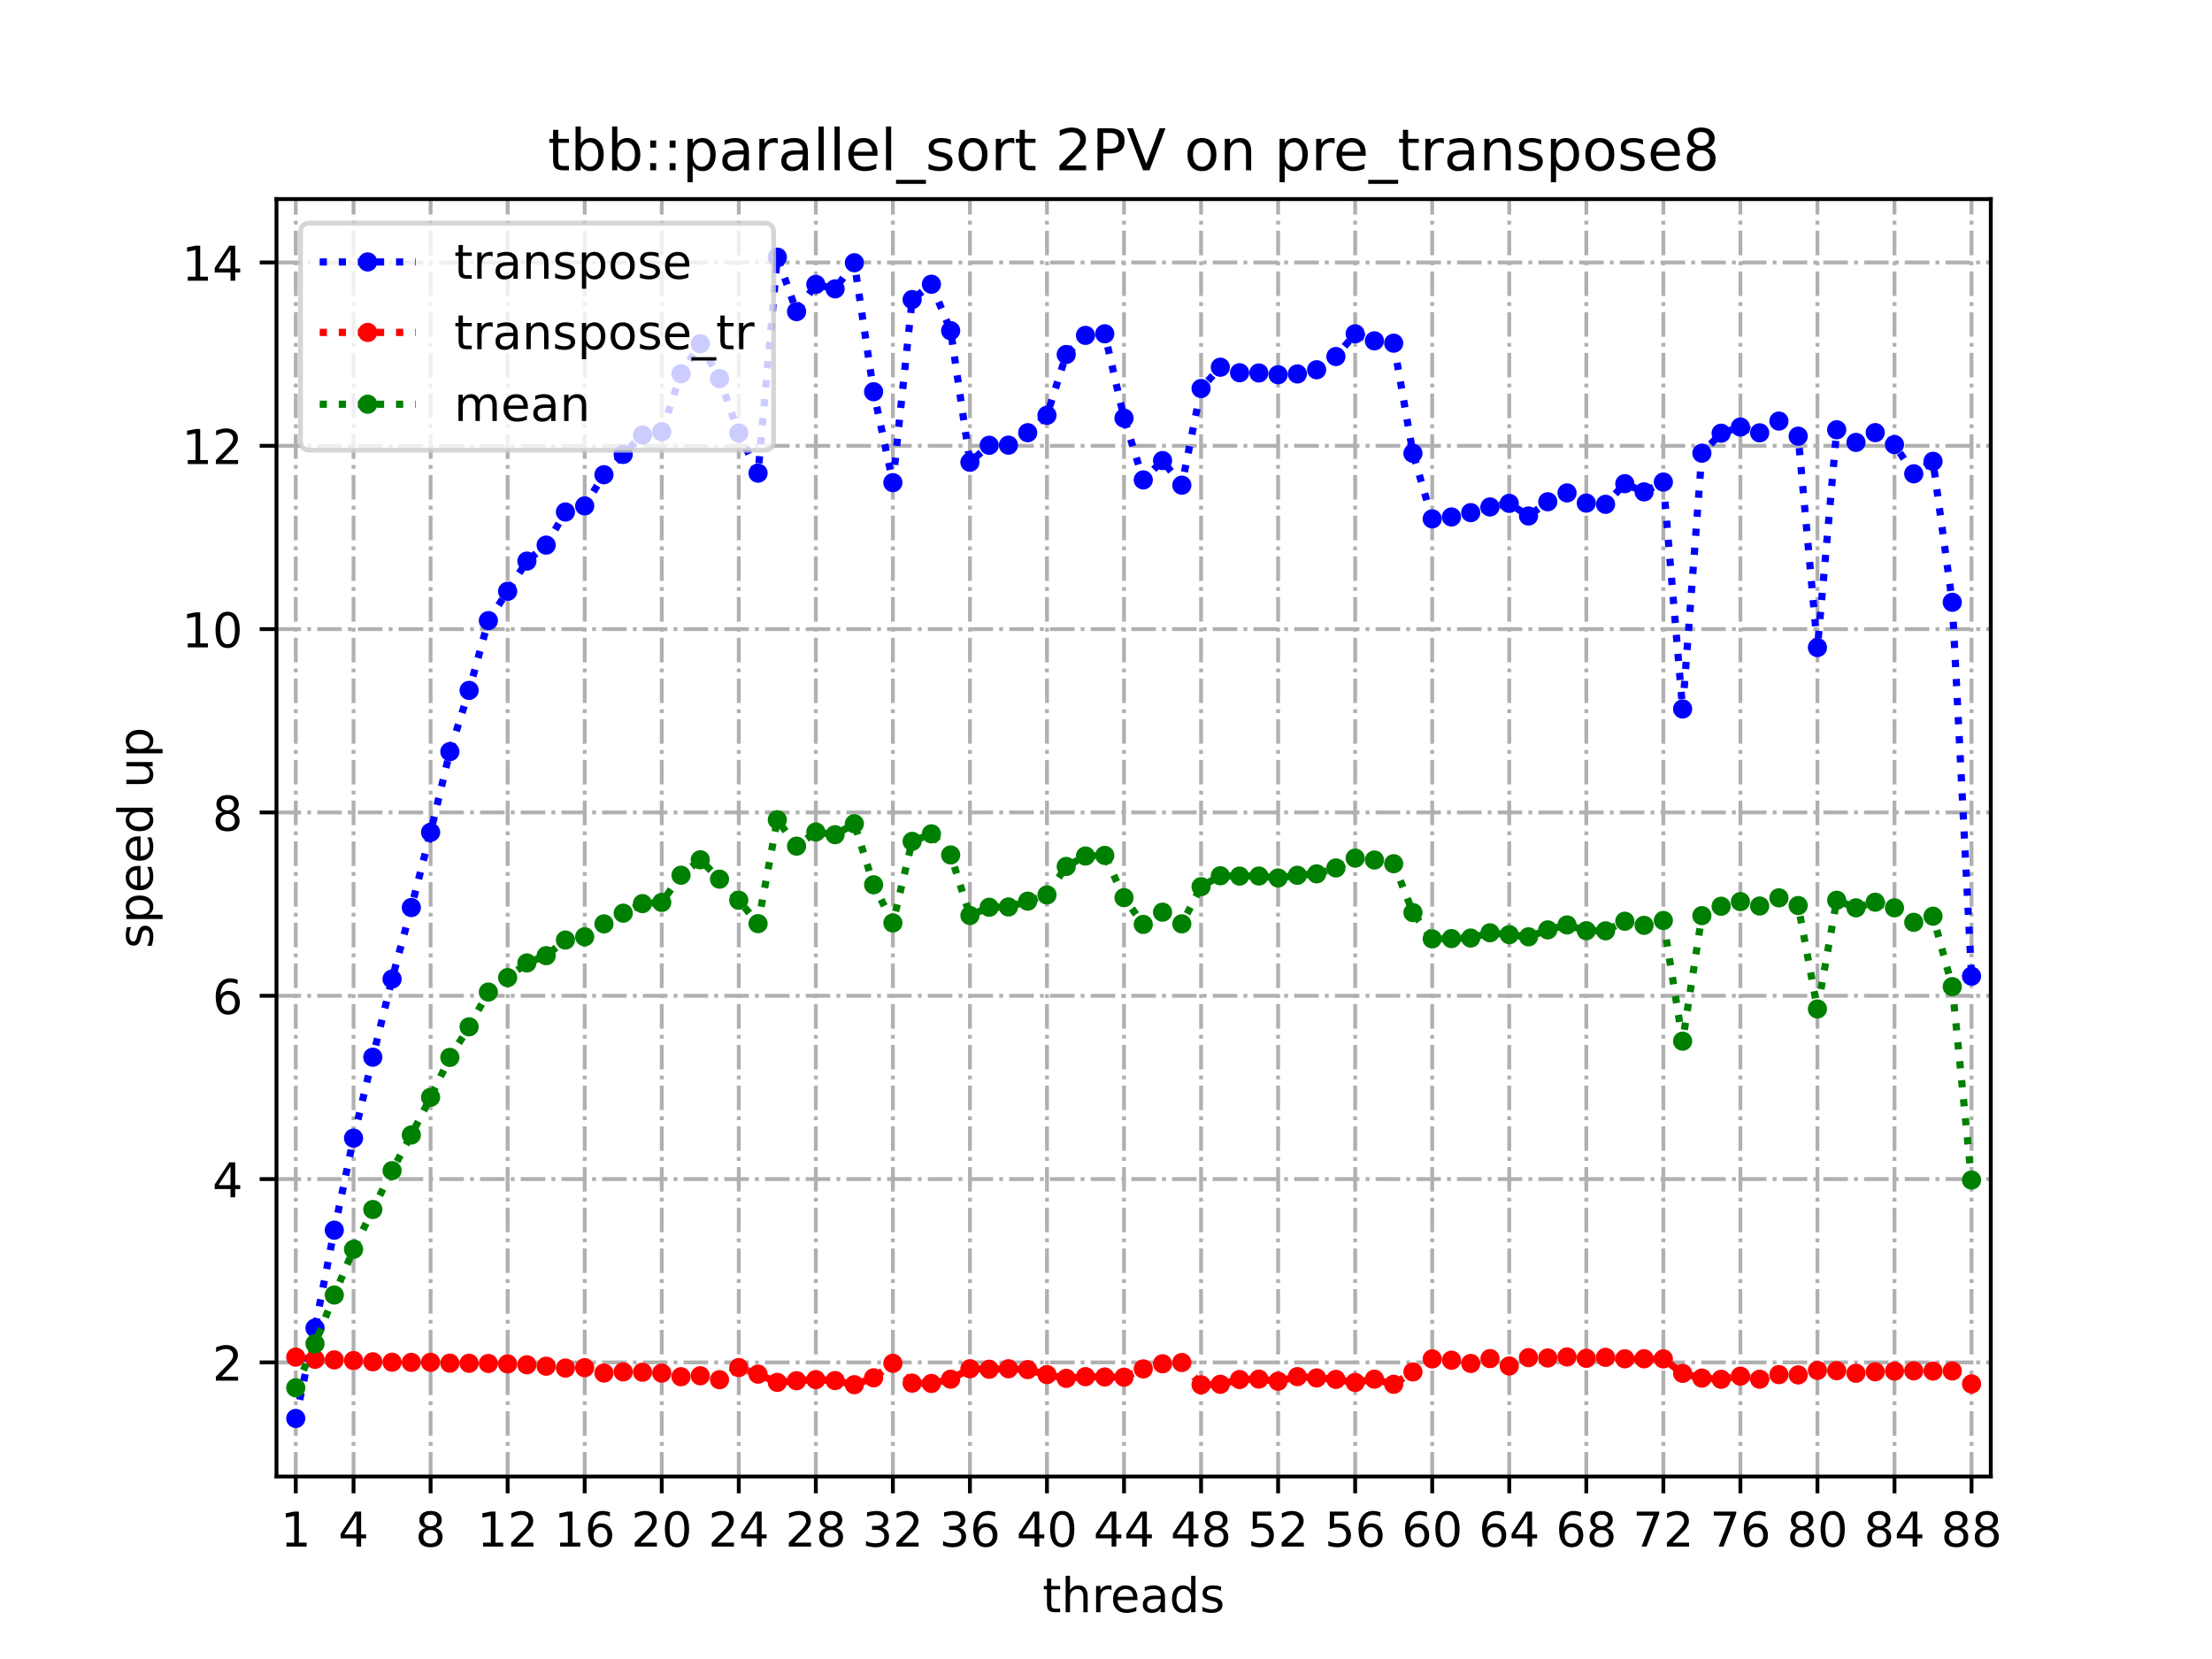 <?xml version="1.0" encoding="utf-8" standalone="no"?>
<!DOCTYPE svg PUBLIC "-//W3C//DTD SVG 1.1//EN"
  "http://www.w3.org/Graphics/SVG/1.1/DTD/svg11.dtd">
<!-- Created with matplotlib (https://matplotlib.org/) -->
<svg height="345.6pt" version="1.1" viewBox="0 0 460.8 345.6" width="460.8pt" xmlns="http://www.w3.org/2000/svg" xmlns:xlink="http://www.w3.org/1999/xlink">
 <defs>
  <style type="text/css">
*{stroke-linecap:butt;stroke-linejoin:round;}
  </style>
 </defs>
 <g id="figure_1">
  <g id="patch_1">
   <path d="M 0 345.6 
L 460.8 345.6 
L 460.8 0 
L 0 0 
z
" style="fill:#ffffff;"/>
  </g>
  <g id="axes_1">
   <g id="patch_2">
    <path d="M 57.6 307.584 
L 414.72 307.584 
L 414.72 41.472 
L 57.6 41.472 
z
" style="fill:#ffffff;"/>
   </g>
   <g id="matplotlib.axis_1">
    <g id="xtick_1">
     <g id="line2d_1">
      <path clip-path="url(#p822fb5d936)" d="M 61.613 307.584 
L 61.613 41.472 
" style="fill:none;stroke:#b0b0b0;stroke-dasharray:5.12,1.28,0.8,1.28;stroke-dashoffset:0;stroke-width:0.8;"/>
     </g>
     <g id="line2d_2">
      <defs>
       <path d="M 0 0 
L 0 3.5 
" id="m0549b6f306" style="stroke:#000000;stroke-width:0.8;"/>
      </defs>
      <g>
       <use style="stroke:#000000;stroke-width:0.8;" x="61.613" xlink:href="#m0549b6f306" y="307.584"/>
      </g>
     </g>
     <g id="text_1">
      <!-- 1 -->
      <defs>
       <path d="M 12.406 8.297 
L 28.516 8.297 
L 28.516 63.922 
L 10.984 60.406 
L 10.984 69.391 
L 28.422 72.906 
L 38.281 72.906 
L 38.281 8.297 
L 54.391 8.297 
L 54.391 0 
L 12.406 0 
z
" id="DejaVuSans-49"/>
      </defs>
      <g transform="translate(58.431 322.182)scale(0.1 -0.1)">
       <use xlink:href="#DejaVuSans-49"/>
      </g>
     </g>
    </g>
    <g id="xtick_2">
     <g id="line2d_3">
      <path clip-path="url(#p822fb5d936)" d="M 73.65 307.584 
L 73.65 41.472 
" style="fill:none;stroke:#b0b0b0;stroke-dasharray:5.12,1.28,0.8,1.28;stroke-dashoffset:0;stroke-width:0.8;"/>
     </g>
     <g id="line2d_4">
      <g>
       <use style="stroke:#000000;stroke-width:0.8;" x="73.65" xlink:href="#m0549b6f306" y="307.584"/>
      </g>
     </g>
     <g id="text_2">
      <!-- 4 -->
      <defs>
       <path d="M 37.797 64.312 
L 12.891 25.391 
L 37.797 25.391 
z
M 35.203 72.906 
L 47.609 72.906 
L 47.609 25.391 
L 58.016 25.391 
L 58.016 17.188 
L 47.609 17.188 
L 47.609 0 
L 37.797 0 
L 37.797 17.188 
L 4.891 17.188 
L 4.891 26.703 
z
" id="DejaVuSans-52"/>
      </defs>
      <g transform="translate(70.469 322.182)scale(0.1 -0.1)">
       <use xlink:href="#DejaVuSans-52"/>
      </g>
     </g>
    </g>
    <g id="xtick_3">
     <g id="line2d_5">
      <path clip-path="url(#p822fb5d936)" d="M 89.701 307.584 
L 89.701 41.472 
" style="fill:none;stroke:#b0b0b0;stroke-dasharray:5.12,1.28,0.8,1.28;stroke-dashoffset:0;stroke-width:0.8;"/>
     </g>
     <g id="line2d_6">
      <g>
       <use style="stroke:#000000;stroke-width:0.8;" x="89.701" xlink:href="#m0549b6f306" y="307.584"/>
      </g>
     </g>
     <g id="text_3">
      <!-- 8 -->
      <defs>
       <path d="M 31.781 34.625 
Q 24.75 34.625 20.719 30.859 
Q 16.703 27.094 16.703 20.516 
Q 16.703 13.922 20.719 10.156 
Q 24.75 6.391 31.781 6.391 
Q 38.812 6.391 42.859 10.172 
Q 46.922 13.969 46.922 20.516 
Q 46.922 27.094 42.891 30.859 
Q 38.875 34.625 31.781 34.625 
z
M 21.922 38.812 
Q 15.578 40.375 12.031 44.719 
Q 8.5 49.078 8.5 55.328 
Q 8.5 64.062 14.719 69.141 
Q 20.953 74.219 31.781 74.219 
Q 42.672 74.219 48.875 69.141 
Q 55.078 64.062 55.078 55.328 
Q 55.078 49.078 51.531 44.719 
Q 48 40.375 41.703 38.812 
Q 48.828 37.156 52.797 32.312 
Q 56.781 27.484 56.781 20.516 
Q 56.781 9.906 50.312 4.234 
Q 43.844 -1.422 31.781 -1.422 
Q 19.734 -1.422 13.25 4.234 
Q 6.781 9.906 6.781 20.516 
Q 6.781 27.484 10.781 32.312 
Q 14.797 37.156 21.922 38.812 
z
M 18.312 54.391 
Q 18.312 48.734 21.844 45.562 
Q 25.391 42.391 31.781 42.391 
Q 38.141 42.391 41.719 45.562 
Q 45.312 48.734 45.312 54.391 
Q 45.312 60.062 41.719 63.234 
Q 38.141 66.406 31.781 66.406 
Q 25.391 66.406 21.844 63.234 
Q 18.312 60.062 18.312 54.391 
z
" id="DejaVuSans-56"/>
      </defs>
      <g transform="translate(86.519 322.182)scale(0.1 -0.1)">
       <use xlink:href="#DejaVuSans-56"/>
      </g>
     </g>
    </g>
    <g id="xtick_4">
     <g id="line2d_7">
      <path clip-path="url(#p822fb5d936)" d="M 105.751 307.584 
L 105.751 41.472 
" style="fill:none;stroke:#b0b0b0;stroke-dasharray:5.12,1.28,0.8,1.28;stroke-dashoffset:0;stroke-width:0.8;"/>
     </g>
     <g id="line2d_8">
      <g>
       <use style="stroke:#000000;stroke-width:0.8;" x="105.751" xlink:href="#m0549b6f306" y="307.584"/>
      </g>
     </g>
     <g id="text_4">
      <!-- 12 -->
      <defs>
       <path d="M 19.188 8.297 
L 53.609 8.297 
L 53.609 0 
L 7.328 0 
L 7.328 8.297 
Q 12.938 14.109 22.625 23.891 
Q 32.328 33.688 34.812 36.531 
Q 39.547 41.844 41.422 45.531 
Q 43.312 49.219 43.312 52.781 
Q 43.312 58.594 39.234 62.25 
Q 35.156 65.922 28.609 65.922 
Q 23.969 65.922 18.812 64.312 
Q 13.672 62.703 7.812 59.422 
L 7.812 69.391 
Q 13.766 71.781 18.938 73 
Q 24.125 74.219 28.422 74.219 
Q 39.75 74.219 46.484 68.547 
Q 53.219 62.891 53.219 53.422 
Q 53.219 48.922 51.531 44.891 
Q 49.859 40.875 45.406 35.406 
Q 44.188 33.984 37.641 27.219 
Q 31.109 20.453 19.188 8.297 
z
" id="DejaVuSans-50"/>
      </defs>
      <g transform="translate(99.389 322.182)scale(0.1 -0.1)">
       <use xlink:href="#DejaVuSans-49"/>
       <use x="63.623" xlink:href="#DejaVuSans-50"/>
      </g>
     </g>
    </g>
    <g id="xtick_5">
     <g id="line2d_9">
      <path clip-path="url(#p822fb5d936)" d="M 121.801 307.584 
L 121.801 41.472 
" style="fill:none;stroke:#b0b0b0;stroke-dasharray:5.12,1.28,0.8,1.28;stroke-dashoffset:0;stroke-width:0.8;"/>
     </g>
     <g id="line2d_10">
      <g>
       <use style="stroke:#000000;stroke-width:0.8;" x="121.801" xlink:href="#m0549b6f306" y="307.584"/>
      </g>
     </g>
     <g id="text_5">
      <!-- 16 -->
      <defs>
       <path d="M 33.016 40.375 
Q 26.375 40.375 22.484 35.828 
Q 18.609 31.297 18.609 23.391 
Q 18.609 15.531 22.484 10.953 
Q 26.375 6.391 33.016 6.391 
Q 39.656 6.391 43.531 10.953 
Q 47.406 15.531 47.406 23.391 
Q 47.406 31.297 43.531 35.828 
Q 39.656 40.375 33.016 40.375 
z
M 52.594 71.297 
L 52.594 62.312 
Q 48.875 64.062 45.094 64.984 
Q 41.312 65.922 37.594 65.922 
Q 27.828 65.922 22.672 59.328 
Q 17.531 52.734 16.797 39.406 
Q 19.672 43.656 24.016 45.922 
Q 28.375 48.188 33.594 48.188 
Q 44.578 48.188 50.953 41.516 
Q 57.328 34.859 57.328 23.391 
Q 57.328 12.156 50.688 5.359 
Q 44.047 -1.422 33.016 -1.422 
Q 20.359 -1.422 13.672 8.266 
Q 6.984 17.969 6.984 36.375 
Q 6.984 53.656 15.188 63.938 
Q 23.391 74.219 37.203 74.219 
Q 40.922 74.219 44.703 73.484 
Q 48.484 72.75 52.594 71.297 
z
" id="DejaVuSans-54"/>
      </defs>
      <g transform="translate(115.439 322.182)scale(0.1 -0.1)">
       <use xlink:href="#DejaVuSans-49"/>
       <use x="63.623" xlink:href="#DejaVuSans-54"/>
      </g>
     </g>
    </g>
    <g id="xtick_6">
     <g id="line2d_11">
      <path clip-path="url(#p822fb5d936)" d="M 137.852 307.584 
L 137.852 41.472 
" style="fill:none;stroke:#b0b0b0;stroke-dasharray:5.12,1.28,0.8,1.28;stroke-dashoffset:0;stroke-width:0.8;"/>
     </g>
     <g id="line2d_12">
      <g>
       <use style="stroke:#000000;stroke-width:0.8;" x="137.852" xlink:href="#m0549b6f306" y="307.584"/>
      </g>
     </g>
     <g id="text_6">
      <!-- 20 -->
      <defs>
       <path d="M 31.781 66.406 
Q 24.172 66.406 20.328 58.906 
Q 16.5 51.422 16.5 36.375 
Q 16.5 21.391 20.328 13.891 
Q 24.172 6.391 31.781 6.391 
Q 39.453 6.391 43.281 13.891 
Q 47.125 21.391 47.125 36.375 
Q 47.125 51.422 43.281 58.906 
Q 39.453 66.406 31.781 66.406 
z
M 31.781 74.219 
Q 44.047 74.219 50.516 64.516 
Q 56.984 54.828 56.984 36.375 
Q 56.984 17.969 50.516 8.266 
Q 44.047 -1.422 31.781 -1.422 
Q 19.531 -1.422 13.062 8.266 
Q 6.594 17.969 6.594 36.375 
Q 6.594 54.828 13.062 64.516 
Q 19.531 74.219 31.781 74.219 
z
" id="DejaVuSans-48"/>
      </defs>
      <g transform="translate(131.489 322.182)scale(0.1 -0.1)">
       <use xlink:href="#DejaVuSans-50"/>
       <use x="63.623" xlink:href="#DejaVuSans-48"/>
      </g>
     </g>
    </g>
    <g id="xtick_7">
     <g id="line2d_13">
      <path clip-path="url(#p822fb5d936)" d="M 153.902 307.584 
L 153.902 41.472 
" style="fill:none;stroke:#b0b0b0;stroke-dasharray:5.12,1.28,0.8,1.28;stroke-dashoffset:0;stroke-width:0.8;"/>
     </g>
     <g id="line2d_14">
      <g>
       <use style="stroke:#000000;stroke-width:0.8;" x="153.902" xlink:href="#m0549b6f306" y="307.584"/>
      </g>
     </g>
     <g id="text_7">
      <!-- 24 -->
      <g transform="translate(147.54 322.182)scale(0.1 -0.1)">
       <use xlink:href="#DejaVuSans-50"/>
       <use x="63.623" xlink:href="#DejaVuSans-52"/>
      </g>
     </g>
    </g>
    <g id="xtick_8">
     <g id="line2d_15">
      <path clip-path="url(#p822fb5d936)" d="M 169.952 307.584 
L 169.952 41.472 
" style="fill:none;stroke:#b0b0b0;stroke-dasharray:5.12,1.28,0.8,1.28;stroke-dashoffset:0;stroke-width:0.8;"/>
     </g>
     <g id="line2d_16">
      <g>
       <use style="stroke:#000000;stroke-width:0.8;" x="169.952" xlink:href="#m0549b6f306" y="307.584"/>
      </g>
     </g>
     <g id="text_8">
      <!-- 28 -->
      <g transform="translate(163.59 322.182)scale(0.1 -0.1)">
       <use xlink:href="#DejaVuSans-50"/>
       <use x="63.623" xlink:href="#DejaVuSans-56"/>
      </g>
     </g>
    </g>
    <g id="xtick_9">
     <g id="line2d_17">
      <path clip-path="url(#p822fb5d936)" d="M 186.003 307.584 
L 186.003 41.472 
" style="fill:none;stroke:#b0b0b0;stroke-dasharray:5.12,1.28,0.8,1.28;stroke-dashoffset:0;stroke-width:0.8;"/>
     </g>
     <g id="line2d_18">
      <g>
       <use style="stroke:#000000;stroke-width:0.8;" x="186.003" xlink:href="#m0549b6f306" y="307.584"/>
      </g>
     </g>
     <g id="text_9">
      <!-- 32 -->
      <defs>
       <path d="M 40.578 39.312 
Q 47.656 37.797 51.625 33 
Q 55.609 28.219 55.609 21.188 
Q 55.609 10.406 48.188 4.484 
Q 40.766 -1.422 27.094 -1.422 
Q 22.516 -1.422 17.656 -0.516 
Q 12.797 0.391 7.625 2.203 
L 7.625 11.719 
Q 11.719 9.328 16.594 8.109 
Q 21.484 6.891 26.812 6.891 
Q 36.078 6.891 40.938 10.547 
Q 45.797 14.203 45.797 21.188 
Q 45.797 27.641 41.281 31.266 
Q 36.766 34.906 28.719 34.906 
L 20.219 34.906 
L 20.219 43.016 
L 29.109 43.016 
Q 36.375 43.016 40.234 45.922 
Q 44.094 48.828 44.094 54.297 
Q 44.094 59.906 40.109 62.906 
Q 36.141 65.922 28.719 65.922 
Q 24.656 65.922 20.016 65.031 
Q 15.375 64.156 9.812 62.312 
L 9.812 71.094 
Q 15.438 72.656 20.344 73.438 
Q 25.25 74.219 29.594 74.219 
Q 40.828 74.219 47.359 69.109 
Q 53.906 64.016 53.906 55.328 
Q 53.906 49.266 50.438 45.094 
Q 46.969 40.922 40.578 39.312 
z
" id="DejaVuSans-51"/>
      </defs>
      <g transform="translate(179.64 322.182)scale(0.1 -0.1)">
       <use xlink:href="#DejaVuSans-51"/>
       <use x="63.623" xlink:href="#DejaVuSans-50"/>
      </g>
     </g>
    </g>
    <g id="xtick_10">
     <g id="line2d_19">
      <path clip-path="url(#p822fb5d936)" d="M 202.053 307.584 
L 202.053 41.472 
" style="fill:none;stroke:#b0b0b0;stroke-dasharray:5.12,1.28,0.8,1.28;stroke-dashoffset:0;stroke-width:0.8;"/>
     </g>
     <g id="line2d_20">
      <g>
       <use style="stroke:#000000;stroke-width:0.8;" x="202.053" xlink:href="#m0549b6f306" y="307.584"/>
      </g>
     </g>
     <g id="text_10">
      <!-- 36 -->
      <g transform="translate(195.691 322.182)scale(0.1 -0.1)">
       <use xlink:href="#DejaVuSans-51"/>
       <use x="63.623" xlink:href="#DejaVuSans-54"/>
      </g>
     </g>
    </g>
    <g id="xtick_11">
     <g id="line2d_21">
      <path clip-path="url(#p822fb5d936)" d="M 218.103 307.584 
L 218.103 41.472 
" style="fill:none;stroke:#b0b0b0;stroke-dasharray:5.12,1.28,0.8,1.28;stroke-dashoffset:0;stroke-width:0.8;"/>
     </g>
     <g id="line2d_22">
      <g>
       <use style="stroke:#000000;stroke-width:0.8;" x="218.103" xlink:href="#m0549b6f306" y="307.584"/>
      </g>
     </g>
     <g id="text_11">
      <!-- 40 -->
      <g transform="translate(211.741 322.182)scale(0.1 -0.1)">
       <use xlink:href="#DejaVuSans-52"/>
       <use x="63.623" xlink:href="#DejaVuSans-48"/>
      </g>
     </g>
    </g>
    <g id="xtick_12">
     <g id="line2d_23">
      <path clip-path="url(#p822fb5d936)" d="M 234.154 307.584 
L 234.154 41.472 
" style="fill:none;stroke:#b0b0b0;stroke-dasharray:5.12,1.28,0.8,1.28;stroke-dashoffset:0;stroke-width:0.8;"/>
     </g>
     <g id="line2d_24">
      <g>
       <use style="stroke:#000000;stroke-width:0.8;" x="234.154" xlink:href="#m0549b6f306" y="307.584"/>
      </g>
     </g>
     <g id="text_12">
      <!-- 44 -->
      <g transform="translate(227.791 322.182)scale(0.1 -0.1)">
       <use xlink:href="#DejaVuSans-52"/>
       <use x="63.623" xlink:href="#DejaVuSans-52"/>
      </g>
     </g>
    </g>
    <g id="xtick_13">
     <g id="line2d_25">
      <path clip-path="url(#p822fb5d936)" d="M 250.204 307.584 
L 250.204 41.472 
" style="fill:none;stroke:#b0b0b0;stroke-dasharray:5.12,1.28,0.8,1.28;stroke-dashoffset:0;stroke-width:0.8;"/>
     </g>
     <g id="line2d_26">
      <g>
       <use style="stroke:#000000;stroke-width:0.8;" x="250.204" xlink:href="#m0549b6f306" y="307.584"/>
      </g>
     </g>
     <g id="text_13">
      <!-- 48 -->
      <g transform="translate(243.842 322.182)scale(0.1 -0.1)">
       <use xlink:href="#DejaVuSans-52"/>
       <use x="63.623" xlink:href="#DejaVuSans-56"/>
      </g>
     </g>
    </g>
    <g id="xtick_14">
     <g id="line2d_27">
      <path clip-path="url(#p822fb5d936)" d="M 266.254 307.584 
L 266.254 41.472 
" style="fill:none;stroke:#b0b0b0;stroke-dasharray:5.12,1.28,0.8,1.28;stroke-dashoffset:0;stroke-width:0.8;"/>
     </g>
     <g id="line2d_28">
      <g>
       <use style="stroke:#000000;stroke-width:0.8;" x="266.254" xlink:href="#m0549b6f306" y="307.584"/>
      </g>
     </g>
     <g id="text_14">
      <!-- 52 -->
      <defs>
       <path d="M 10.797 72.906 
L 49.516 72.906 
L 49.516 64.594 
L 19.828 64.594 
L 19.828 46.734 
Q 21.969 47.469 24.109 47.828 
Q 26.266 48.188 28.422 48.188 
Q 40.625 48.188 47.75 41.5 
Q 54.891 34.812 54.891 23.391 
Q 54.891 11.625 47.562 5.094 
Q 40.234 -1.422 26.906 -1.422 
Q 22.312 -1.422 17.547 -0.641 
Q 12.797 0.141 7.719 1.703 
L 7.719 11.625 
Q 12.109 9.234 16.797 8.062 
Q 21.484 6.891 26.703 6.891 
Q 35.156 6.891 40.078 11.328 
Q 45.016 15.766 45.016 23.391 
Q 45.016 31 40.078 35.438 
Q 35.156 39.891 26.703 39.891 
Q 22.75 39.891 18.812 39.016 
Q 14.891 38.141 10.797 36.281 
z
" id="DejaVuSans-53"/>
      </defs>
      <g transform="translate(259.892 322.182)scale(0.1 -0.1)">
       <use xlink:href="#DejaVuSans-53"/>
       <use x="63.623" xlink:href="#DejaVuSans-50"/>
      </g>
     </g>
    </g>
    <g id="xtick_15">
     <g id="line2d_29">
      <path clip-path="url(#p822fb5d936)" d="M 282.305 307.584 
L 282.305 41.472 
" style="fill:none;stroke:#b0b0b0;stroke-dasharray:5.12,1.28,0.8,1.28;stroke-dashoffset:0;stroke-width:0.8;"/>
     </g>
     <g id="line2d_30">
      <g>
       <use style="stroke:#000000;stroke-width:0.8;" x="282.305" xlink:href="#m0549b6f306" y="307.584"/>
      </g>
     </g>
     <g id="text_15">
      <!-- 56 -->
      <g transform="translate(275.942 322.182)scale(0.1 -0.1)">
       <use xlink:href="#DejaVuSans-53"/>
       <use x="63.623" xlink:href="#DejaVuSans-54"/>
      </g>
     </g>
    </g>
    <g id="xtick_16">
     <g id="line2d_31">
      <path clip-path="url(#p822fb5d936)" d="M 298.355 307.584 
L 298.355 41.472 
" style="fill:none;stroke:#b0b0b0;stroke-dasharray:5.12,1.28,0.8,1.28;stroke-dashoffset:0;stroke-width:0.8;"/>
     </g>
     <g id="line2d_32">
      <g>
       <use style="stroke:#000000;stroke-width:0.8;" x="298.355" xlink:href="#m0549b6f306" y="307.584"/>
      </g>
     </g>
     <g id="text_16">
      <!-- 60 -->
      <g transform="translate(291.993 322.182)scale(0.1 -0.1)">
       <use xlink:href="#DejaVuSans-54"/>
       <use x="63.623" xlink:href="#DejaVuSans-48"/>
      </g>
     </g>
    </g>
    <g id="xtick_17">
     <g id="line2d_33">
      <path clip-path="url(#p822fb5d936)" d="M 314.405 307.584 
L 314.405 41.472 
" style="fill:none;stroke:#b0b0b0;stroke-dasharray:5.12,1.28,0.8,1.28;stroke-dashoffset:0;stroke-width:0.8;"/>
     </g>
     <g id="line2d_34">
      <g>
       <use style="stroke:#000000;stroke-width:0.8;" x="314.405" xlink:href="#m0549b6f306" y="307.584"/>
      </g>
     </g>
     <g id="text_17">
      <!-- 64 -->
      <g transform="translate(308.043 322.182)scale(0.1 -0.1)">
       <use xlink:href="#DejaVuSans-54"/>
       <use x="63.623" xlink:href="#DejaVuSans-52"/>
      </g>
     </g>
    </g>
    <g id="xtick_18">
     <g id="line2d_35">
      <path clip-path="url(#p822fb5d936)" d="M 330.456 307.584 
L 330.456 41.472 
" style="fill:none;stroke:#b0b0b0;stroke-dasharray:5.12,1.28,0.8,1.28;stroke-dashoffset:0;stroke-width:0.8;"/>
     </g>
     <g id="line2d_36">
      <g>
       <use style="stroke:#000000;stroke-width:0.8;" x="330.456" xlink:href="#m0549b6f306" y="307.584"/>
      </g>
     </g>
     <g id="text_18">
      <!-- 68 -->
      <g transform="translate(324.093 322.182)scale(0.1 -0.1)">
       <use xlink:href="#DejaVuSans-54"/>
       <use x="63.623" xlink:href="#DejaVuSans-56"/>
      </g>
     </g>
    </g>
    <g id="xtick_19">
     <g id="line2d_37">
      <path clip-path="url(#p822fb5d936)" d="M 346.506 307.584 
L 346.506 41.472 
" style="fill:none;stroke:#b0b0b0;stroke-dasharray:5.12,1.28,0.8,1.28;stroke-dashoffset:0;stroke-width:0.8;"/>
     </g>
     <g id="line2d_38">
      <g>
       <use style="stroke:#000000;stroke-width:0.8;" x="346.506" xlink:href="#m0549b6f306" y="307.584"/>
      </g>
     </g>
     <g id="text_19">
      <!-- 72 -->
      <defs>
       <path d="M 8.203 72.906 
L 55.078 72.906 
L 55.078 68.703 
L 28.609 0 
L 18.312 0 
L 43.219 64.594 
L 8.203 64.594 
z
" id="DejaVuSans-55"/>
      </defs>
      <g transform="translate(340.144 322.182)scale(0.1 -0.1)">
       <use xlink:href="#DejaVuSans-55"/>
       <use x="63.623" xlink:href="#DejaVuSans-50"/>
      </g>
     </g>
    </g>
    <g id="xtick_20">
     <g id="line2d_39">
      <path clip-path="url(#p822fb5d936)" d="M 362.556 307.584 
L 362.556 41.472 
" style="fill:none;stroke:#b0b0b0;stroke-dasharray:5.12,1.28,0.8,1.28;stroke-dashoffset:0;stroke-width:0.8;"/>
     </g>
     <g id="line2d_40">
      <g>
       <use style="stroke:#000000;stroke-width:0.8;" x="362.556" xlink:href="#m0549b6f306" y="307.584"/>
      </g>
     </g>
     <g id="text_20">
      <!-- 76 -->
      <g transform="translate(356.194 322.182)scale(0.1 -0.1)">
       <use xlink:href="#DejaVuSans-55"/>
       <use x="63.623" xlink:href="#DejaVuSans-54"/>
      </g>
     </g>
    </g>
    <g id="xtick_21">
     <g id="line2d_41">
      <path clip-path="url(#p822fb5d936)" d="M 378.607 307.584 
L 378.607 41.472 
" style="fill:none;stroke:#b0b0b0;stroke-dasharray:5.12,1.28,0.8,1.28;stroke-dashoffset:0;stroke-width:0.8;"/>
     </g>
     <g id="line2d_42">
      <g>
       <use style="stroke:#000000;stroke-width:0.8;" x="378.607" xlink:href="#m0549b6f306" y="307.584"/>
      </g>
     </g>
     <g id="text_21">
      <!-- 80 -->
      <g transform="translate(372.244 322.182)scale(0.1 -0.1)">
       <use xlink:href="#DejaVuSans-56"/>
       <use x="63.623" xlink:href="#DejaVuSans-48"/>
      </g>
     </g>
    </g>
    <g id="xtick_22">
     <g id="line2d_43">
      <path clip-path="url(#p822fb5d936)" d="M 394.657 307.584 
L 394.657 41.472 
" style="fill:none;stroke:#b0b0b0;stroke-dasharray:5.12,1.28,0.8,1.28;stroke-dashoffset:0;stroke-width:0.8;"/>
     </g>
     <g id="line2d_44">
      <g>
       <use style="stroke:#000000;stroke-width:0.8;" x="394.657" xlink:href="#m0549b6f306" y="307.584"/>
      </g>
     </g>
     <g id="text_22">
      <!-- 84 -->
      <g transform="translate(388.295 322.182)scale(0.1 -0.1)">
       <use xlink:href="#DejaVuSans-56"/>
       <use x="63.623" xlink:href="#DejaVuSans-52"/>
      </g>
     </g>
    </g>
    <g id="xtick_23">
     <g id="line2d_45">
      <path clip-path="url(#p822fb5d936)" d="M 410.707 307.584 
L 410.707 41.472 
" style="fill:none;stroke:#b0b0b0;stroke-dasharray:5.12,1.28,0.8,1.28;stroke-dashoffset:0;stroke-width:0.8;"/>
     </g>
     <g id="line2d_46">
      <g>
       <use style="stroke:#000000;stroke-width:0.8;" x="410.707" xlink:href="#m0549b6f306" y="307.584"/>
      </g>
     </g>
     <g id="text_23">
      <!-- 88 -->
      <g transform="translate(404.345 322.182)scale(0.1 -0.1)">
       <use xlink:href="#DejaVuSans-56"/>
       <use x="63.623" xlink:href="#DejaVuSans-56"/>
      </g>
     </g>
    </g>
    <g id="text_24">
     <!-- threads -->
     <defs>
      <path d="M 18.312 70.219 
L 18.312 54.688 
L 36.812 54.688 
L 36.812 47.703 
L 18.312 47.703 
L 18.312 18.016 
Q 18.312 11.328 20.141 9.422 
Q 21.969 7.516 27.594 7.516 
L 36.812 7.516 
L 36.812 0 
L 27.594 0 
Q 17.188 0 13.234 3.875 
Q 9.281 7.766 9.281 18.016 
L 9.281 47.703 
L 2.688 47.703 
L 2.688 54.688 
L 9.281 54.688 
L 9.281 70.219 
z
" id="DejaVuSans-116"/>
      <path d="M 54.891 33.016 
L 54.891 0 
L 45.906 0 
L 45.906 32.719 
Q 45.906 40.484 42.875 44.328 
Q 39.844 48.188 33.797 48.188 
Q 26.516 48.188 22.312 43.547 
Q 18.109 38.922 18.109 30.906 
L 18.109 0 
L 9.078 0 
L 9.078 75.984 
L 18.109 75.984 
L 18.109 46.188 
Q 21.344 51.125 25.703 53.562 
Q 30.078 56 35.797 56 
Q 45.219 56 50.047 50.172 
Q 54.891 44.344 54.891 33.016 
z
" id="DejaVuSans-104"/>
      <path d="M 41.109 46.297 
Q 39.594 47.172 37.812 47.578 
Q 36.031 48 33.891 48 
Q 26.266 48 22.188 43.047 
Q 18.109 38.094 18.109 28.812 
L 18.109 0 
L 9.078 0 
L 9.078 54.688 
L 18.109 54.688 
L 18.109 46.188 
Q 20.953 51.172 25.484 53.578 
Q 30.031 56 36.531 56 
Q 37.453 56 38.578 55.875 
Q 39.703 55.766 41.062 55.516 
z
" id="DejaVuSans-114"/>
      <path d="M 56.203 29.594 
L 56.203 25.203 
L 14.891 25.203 
Q 15.484 15.922 20.484 11.062 
Q 25.484 6.203 34.422 6.203 
Q 39.594 6.203 44.453 7.469 
Q 49.312 8.734 54.109 11.281 
L 54.109 2.781 
Q 49.266 0.734 44.188 -0.344 
Q 39.109 -1.422 33.891 -1.422 
Q 20.797 -1.422 13.156 6.188 
Q 5.516 13.812 5.516 26.812 
Q 5.516 40.234 12.766 48.109 
Q 20.016 56 32.328 56 
Q 43.359 56 49.781 48.891 
Q 56.203 41.797 56.203 29.594 
z
M 47.219 32.234 
Q 47.125 39.594 43.094 43.984 
Q 39.062 48.391 32.422 48.391 
Q 24.906 48.391 20.391 44.141 
Q 15.875 39.891 15.188 32.172 
z
" id="DejaVuSans-101"/>
      <path d="M 34.281 27.484 
Q 23.391 27.484 19.188 25 
Q 14.984 22.516 14.984 16.5 
Q 14.984 11.719 18.141 8.906 
Q 21.297 6.109 26.703 6.109 
Q 34.188 6.109 38.703 11.406 
Q 43.219 16.703 43.219 25.484 
L 43.219 27.484 
z
M 52.203 31.203 
L 52.203 0 
L 43.219 0 
L 43.219 8.297 
Q 40.141 3.328 35.547 0.953 
Q 30.953 -1.422 24.312 -1.422 
Q 15.922 -1.422 10.953 3.297 
Q 6 8.016 6 15.922 
Q 6 25.141 12.172 29.828 
Q 18.359 34.516 30.609 34.516 
L 43.219 34.516 
L 43.219 35.406 
Q 43.219 41.609 39.141 45 
Q 35.062 48.391 27.688 48.391 
Q 23 48.391 18.547 47.266 
Q 14.109 46.141 10.016 43.891 
L 10.016 52.203 
Q 14.938 54.109 19.578 55.047 
Q 24.219 56 28.609 56 
Q 40.484 56 46.344 49.844 
Q 52.203 43.703 52.203 31.203 
z
" id="DejaVuSans-97"/>
      <path d="M 45.406 46.391 
L 45.406 75.984 
L 54.391 75.984 
L 54.391 0 
L 45.406 0 
L 45.406 8.203 
Q 42.578 3.328 38.25 0.953 
Q 33.938 -1.422 27.875 -1.422 
Q 17.969 -1.422 11.734 6.484 
Q 5.516 14.406 5.516 27.297 
Q 5.516 40.188 11.734 48.094 
Q 17.969 56 27.875 56 
Q 33.938 56 38.25 53.625 
Q 42.578 51.266 45.406 46.391 
z
M 14.797 27.297 
Q 14.797 17.391 18.875 11.75 
Q 22.953 6.109 30.078 6.109 
Q 37.203 6.109 41.297 11.75 
Q 45.406 17.391 45.406 27.297 
Q 45.406 37.203 41.297 42.844 
Q 37.203 48.484 30.078 48.484 
Q 22.953 48.484 18.875 42.844 
Q 14.797 37.203 14.797 27.297 
z
" id="DejaVuSans-100"/>
      <path d="M 44.281 53.078 
L 44.281 44.578 
Q 40.484 46.531 36.375 47.5 
Q 32.281 48.484 27.875 48.484 
Q 21.188 48.484 17.844 46.438 
Q 14.5 44.391 14.5 40.281 
Q 14.5 37.156 16.891 35.375 
Q 19.281 33.594 26.516 31.984 
L 29.594 31.297 
Q 39.156 29.25 43.188 25.516 
Q 47.219 21.781 47.219 15.094 
Q 47.219 7.469 41.188 3.016 
Q 35.156 -1.422 24.609 -1.422 
Q 20.219 -1.422 15.453 -0.562 
Q 10.688 0.297 5.422 2 
L 5.422 11.281 
Q 10.406 8.688 15.234 7.391 
Q 20.062 6.109 24.812 6.109 
Q 31.156 6.109 34.562 8.281 
Q 37.984 10.453 37.984 14.406 
Q 37.984 18.062 35.516 20.016 
Q 33.062 21.969 24.703 23.781 
L 21.578 24.516 
Q 13.234 26.266 9.516 29.906 
Q 5.812 33.547 5.812 39.891 
Q 5.812 47.609 11.281 51.797 
Q 16.75 56 26.812 56 
Q 31.781 56 36.172 55.266 
Q 40.578 54.547 44.281 53.078 
z
" id="DejaVuSans-115"/>
     </defs>
     <g transform="translate(217.169 335.861)scale(0.1 -0.1)">
      <use xlink:href="#DejaVuSans-116"/>
      <use x="39.209" xlink:href="#DejaVuSans-104"/>
      <use x="102.588" xlink:href="#DejaVuSans-114"/>
      <use x="141.451" xlink:href="#DejaVuSans-101"/>
      <use x="202.975" xlink:href="#DejaVuSans-97"/>
      <use x="264.254" xlink:href="#DejaVuSans-100"/>
      <use x="327.73" xlink:href="#DejaVuSans-115"/>
     </g>
    </g>
   </g>
   <g id="matplotlib.axis_2">
    <g id="ytick_1">
     <g id="line2d_47">
      <path clip-path="url(#p822fb5d936)" d="M 57.6 283.814 
L 414.72 283.814 
" style="fill:none;stroke:#b0b0b0;stroke-dasharray:5.12,1.28,0.8,1.28;stroke-dashoffset:0;stroke-width:0.8;"/>
     </g>
     <g id="line2d_48">
      <defs>
       <path d="M 0 0 
L -3.5 0 
" id="m27ce0a330e" style="stroke:#000000;stroke-width:0.8;"/>
      </defs>
      <g>
       <use style="stroke:#000000;stroke-width:0.8;" x="57.6" xlink:href="#m27ce0a330e" y="283.814"/>
      </g>
     </g>
     <g id="text_25">
      <!-- 2 -->
      <g transform="translate(44.237 287.614)scale(0.1 -0.1)">
       <use xlink:href="#DejaVuSans-50"/>
      </g>
     </g>
    </g>
    <g id="ytick_2">
     <g id="line2d_49">
      <path clip-path="url(#p822fb5d936)" d="M 57.6 245.625 
L 414.72 245.625 
" style="fill:none;stroke:#b0b0b0;stroke-dasharray:5.12,1.28,0.8,1.28;stroke-dashoffset:0;stroke-width:0.8;"/>
     </g>
     <g id="line2d_50">
      <g>
       <use style="stroke:#000000;stroke-width:0.8;" x="57.6" xlink:href="#m27ce0a330e" y="245.625"/>
      </g>
     </g>
     <g id="text_26">
      <!-- 4 -->
      <g transform="translate(44.237 249.424)scale(0.1 -0.1)">
       <use xlink:href="#DejaVuSans-52"/>
      </g>
     </g>
    </g>
    <g id="ytick_3">
     <g id="line2d_51">
      <path clip-path="url(#p822fb5d936)" d="M 57.6 207.435 
L 414.72 207.435 
" style="fill:none;stroke:#b0b0b0;stroke-dasharray:5.12,1.28,0.8,1.28;stroke-dashoffset:0;stroke-width:0.8;"/>
     </g>
     <g id="line2d_52">
      <g>
       <use style="stroke:#000000;stroke-width:0.8;" x="57.6" xlink:href="#m27ce0a330e" y="207.435"/>
      </g>
     </g>
     <g id="text_27">
      <!-- 6 -->
      <g transform="translate(44.237 211.234)scale(0.1 -0.1)">
       <use xlink:href="#DejaVuSans-54"/>
      </g>
     </g>
    </g>
    <g id="ytick_4">
     <g id="line2d_53">
      <path clip-path="url(#p822fb5d936)" d="M 57.6 169.245 
L 414.72 169.245 
" style="fill:none;stroke:#b0b0b0;stroke-dasharray:5.12,1.28,0.8,1.28;stroke-dashoffset:0;stroke-width:0.8;"/>
     </g>
     <g id="line2d_54">
      <g>
       <use style="stroke:#000000;stroke-width:0.8;" x="57.6" xlink:href="#m27ce0a330e" y="169.245"/>
      </g>
     </g>
     <g id="text_28">
      <!-- 8 -->
      <g transform="translate(44.237 173.045)scale(0.1 -0.1)">
       <use xlink:href="#DejaVuSans-56"/>
      </g>
     </g>
    </g>
    <g id="ytick_5">
     <g id="line2d_55">
      <path clip-path="url(#p822fb5d936)" d="M 57.6 131.056 
L 414.72 131.056 
" style="fill:none;stroke:#b0b0b0;stroke-dasharray:5.12,1.28,0.8,1.28;stroke-dashoffset:0;stroke-width:0.8;"/>
     </g>
     <g id="line2d_56">
      <g>
       <use style="stroke:#000000;stroke-width:0.8;" x="57.6" xlink:href="#m27ce0a330e" y="131.056"/>
      </g>
     </g>
     <g id="text_29">
      <!-- 10 -->
      <g transform="translate(37.875 134.855)scale(0.1 -0.1)">
       <use xlink:href="#DejaVuSans-49"/>
       <use x="63.623" xlink:href="#DejaVuSans-48"/>
      </g>
     </g>
    </g>
    <g id="ytick_6">
     <g id="line2d_57">
      <path clip-path="url(#p822fb5d936)" d="M 57.6 92.866 
L 414.72 92.866 
" style="fill:none;stroke:#b0b0b0;stroke-dasharray:5.12,1.28,0.8,1.28;stroke-dashoffset:0;stroke-width:0.8;"/>
     </g>
     <g id="line2d_58">
      <g>
       <use style="stroke:#000000;stroke-width:0.8;" x="57.6" xlink:href="#m27ce0a330e" y="92.866"/>
      </g>
     </g>
     <g id="text_30">
      <!-- 12 -->
      <g transform="translate(37.875 96.665)scale(0.1 -0.1)">
       <use xlink:href="#DejaVuSans-49"/>
       <use x="63.623" xlink:href="#DejaVuSans-50"/>
      </g>
     </g>
    </g>
    <g id="ytick_7">
     <g id="line2d_59">
      <path clip-path="url(#p822fb5d936)" d="M 57.6 54.676 
L 414.72 54.676 
" style="fill:none;stroke:#b0b0b0;stroke-dasharray:5.12,1.28,0.8,1.28;stroke-dashoffset:0;stroke-width:0.8;"/>
     </g>
     <g id="line2d_60">
      <g>
       <use style="stroke:#000000;stroke-width:0.8;" x="57.6" xlink:href="#m27ce0a330e" y="54.676"/>
      </g>
     </g>
     <g id="text_31">
      <!-- 14 -->
      <g transform="translate(37.875 58.476)scale(0.1 -0.1)">
       <use xlink:href="#DejaVuSans-49"/>
       <use x="63.623" xlink:href="#DejaVuSans-52"/>
      </g>
     </g>
    </g>
    <g id="text_32">
     <!-- speed up -->
     <defs>
      <path d="M 18.109 8.203 
L 18.109 -20.797 
L 9.078 -20.797 
L 9.078 54.688 
L 18.109 54.688 
L 18.109 46.391 
Q 20.953 51.266 25.266 53.625 
Q 29.594 56 35.594 56 
Q 45.562 56 51.781 48.094 
Q 58.016 40.188 58.016 27.297 
Q 58.016 14.406 51.781 6.484 
Q 45.562 -1.422 35.594 -1.422 
Q 29.594 -1.422 25.266 0.953 
Q 20.953 3.328 18.109 8.203 
z
M 48.688 27.297 
Q 48.688 37.203 44.609 42.844 
Q 40.531 48.484 33.406 48.484 
Q 26.266 48.484 22.188 42.844 
Q 18.109 37.203 18.109 27.297 
Q 18.109 17.391 22.188 11.75 
Q 26.266 6.109 33.406 6.109 
Q 40.531 6.109 44.609 11.75 
Q 48.688 17.391 48.688 27.297 
z
" id="DejaVuSans-112"/>
      <path id="DejaVuSans-32"/>
      <path d="M 8.5 21.578 
L 8.5 54.688 
L 17.484 54.688 
L 17.484 21.922 
Q 17.484 14.156 20.5 10.266 
Q 23.531 6.391 29.594 6.391 
Q 36.859 6.391 41.078 11.031 
Q 45.312 15.672 45.312 23.688 
L 45.312 54.688 
L 54.297 54.688 
L 54.297 0 
L 45.312 0 
L 45.312 8.406 
Q 42.047 3.422 37.719 1 
Q 33.406 -1.422 27.688 -1.422 
Q 18.266 -1.422 13.375 4.438 
Q 8.5 10.297 8.5 21.578 
z
M 31.109 56 
z
" id="DejaVuSans-117"/>
     </defs>
     <g transform="translate(31.795 197.566)rotate(-90)scale(0.1 -0.1)">
      <use xlink:href="#DejaVuSans-115"/>
      <use x="52.1" xlink:href="#DejaVuSans-112"/>
      <use x="115.576" xlink:href="#DejaVuSans-101"/>
      <use x="177.1" xlink:href="#DejaVuSans-101"/>
      <use x="238.623" xlink:href="#DejaVuSans-100"/>
      <use x="302.1" xlink:href="#DejaVuSans-32"/>
      <use x="333.887" xlink:href="#DejaVuSans-117"/>
      <use x="397.266" xlink:href="#DejaVuSans-112"/>
     </g>
    </g>
   </g>
   <g id="line2d_61">
    <path clip-path="url(#p822fb5d936)" d="M 61.613 295.488 
L 65.625 276.666 
L 69.638 256.267 
L 73.65 237.091 
L 77.663 220.232 
L 81.676 203.954 
L 85.688 189.055 
L 89.701 173.384 
L 93.713 156.581 
L 97.726 143.82 
L 101.738 129.288 
L 105.751 123.179 
L 109.764 116.889 
L 113.776 113.558 
L 117.789 106.659 
L 121.801 105.393 
L 125.814 98.891 
L 129.827 94.669 
L 133.839 90.623 
L 137.852 89.937 
L 141.864 77.855 
L 145.877 71.616 
L 149.889 78.867 
L 153.902 90.207 
L 157.915 98.564 
L 161.927 53.568 
L 165.94 64.916 
L 169.952 59.25 
L 173.965 60.173 
L 177.978 54.739 
L 181.99 81.606 
L 186.003 100.543 
L 190.015 62.409 
L 194.028 59.211 
L 198.04 68.891 
L 202.053 96.298 
L 206.066 92.757 
L 210.078 92.732 
L 214.091 90.141 
L 218.103 86.51 
L 222.116 73.85 
L 226.129 69.866 
L 230.141 69.537 
L 234.154 87.105 
L 238.166 99.975 
L 242.179 95.944 
L 246.191 101.073 
L 250.204 80.932 
L 254.217 76.499 
L 258.229 77.647 
L 262.242 77.696 
L 266.254 78.062 
L 270.267 77.898 
L 274.28 77.028 
L 278.292 74.277 
L 282.305 69.537 
L 286.317 71.006 
L 290.33 71.489 
L 294.342 94.427 
L 298.355 108.092 
L 302.368 107.692 
L 306.38 106.794 
L 310.393 105.609 
L 314.405 104.864 
L 318.418 107.495 
L 322.431 104.525 
L 326.443 102.682 
L 330.456 104.807 
L 334.468 105.059 
L 338.481 100.757 
L 342.493 102.468 
L 346.506 100.421 
L 350.519 147.692 
L 354.531 94.406 
L 358.544 90.246 
L 362.556 88.962 
L 366.569 90.167 
L 370.582 87.718 
L 374.594 90.865 
L 378.607 134.897 
L 382.619 89.532 
L 386.632 92.161 
L 390.644 90.124 
L 394.657 92.617 
L 398.67 98.701 
L 402.682 96.101 
L 406.695 125.469 
L 410.707 203.357 
" style="fill:none;stroke:#0000ff;stroke-dasharray:1.5,2.475;stroke-dashoffset:0;stroke-width:1.5;"/>
    <defs>
     <path d="M 0 1.5 
C 0.398 1.5 0.779 1.342 1.061 1.061 
C 1.342 0.779 1.5 0.398 1.5 0 
C 1.5 -0.398 1.342 -0.779 1.061 -1.061 
C 0.779 -1.342 0.398 -1.5 0 -1.5 
C -0.398 -1.5 -0.779 -1.342 -1.061 -1.061 
C -1.342 -0.779 -1.5 -0.398 -1.5 0 
C -1.5 0.398 -1.342 0.779 -1.061 1.061 
C -0.779 1.342 -0.398 1.5 0 1.5 
z
" id="mf4935f7e04" style="stroke:#0000ff;"/>
    </defs>
    <g clip-path="url(#p822fb5d936)">
     <use style="fill:#0000ff;stroke:#0000ff;" x="61.613" xlink:href="#mf4935f7e04" y="295.488"/>
     <use style="fill:#0000ff;stroke:#0000ff;" x="65.625" xlink:href="#mf4935f7e04" y="276.666"/>
     <use style="fill:#0000ff;stroke:#0000ff;" x="69.638" xlink:href="#mf4935f7e04" y="256.267"/>
     <use style="fill:#0000ff;stroke:#0000ff;" x="73.65" xlink:href="#mf4935f7e04" y="237.091"/>
     <use style="fill:#0000ff;stroke:#0000ff;" x="77.663" xlink:href="#mf4935f7e04" y="220.232"/>
     <use style="fill:#0000ff;stroke:#0000ff;" x="81.676" xlink:href="#mf4935f7e04" y="203.954"/>
     <use style="fill:#0000ff;stroke:#0000ff;" x="85.688" xlink:href="#mf4935f7e04" y="189.055"/>
     <use style="fill:#0000ff;stroke:#0000ff;" x="89.701" xlink:href="#mf4935f7e04" y="173.384"/>
     <use style="fill:#0000ff;stroke:#0000ff;" x="93.713" xlink:href="#mf4935f7e04" y="156.581"/>
     <use style="fill:#0000ff;stroke:#0000ff;" x="97.726" xlink:href="#mf4935f7e04" y="143.82"/>
     <use style="fill:#0000ff;stroke:#0000ff;" x="101.738" xlink:href="#mf4935f7e04" y="129.288"/>
     <use style="fill:#0000ff;stroke:#0000ff;" x="105.751" xlink:href="#mf4935f7e04" y="123.179"/>
     <use style="fill:#0000ff;stroke:#0000ff;" x="109.764" xlink:href="#mf4935f7e04" y="116.889"/>
     <use style="fill:#0000ff;stroke:#0000ff;" x="113.776" xlink:href="#mf4935f7e04" y="113.558"/>
     <use style="fill:#0000ff;stroke:#0000ff;" x="117.789" xlink:href="#mf4935f7e04" y="106.659"/>
     <use style="fill:#0000ff;stroke:#0000ff;" x="121.801" xlink:href="#mf4935f7e04" y="105.393"/>
     <use style="fill:#0000ff;stroke:#0000ff;" x="125.814" xlink:href="#mf4935f7e04" y="98.891"/>
     <use style="fill:#0000ff;stroke:#0000ff;" x="129.827" xlink:href="#mf4935f7e04" y="94.669"/>
     <use style="fill:#0000ff;stroke:#0000ff;" x="133.839" xlink:href="#mf4935f7e04" y="90.623"/>
     <use style="fill:#0000ff;stroke:#0000ff;" x="137.852" xlink:href="#mf4935f7e04" y="89.937"/>
     <use style="fill:#0000ff;stroke:#0000ff;" x="141.864" xlink:href="#mf4935f7e04" y="77.855"/>
     <use style="fill:#0000ff;stroke:#0000ff;" x="145.877" xlink:href="#mf4935f7e04" y="71.616"/>
     <use style="fill:#0000ff;stroke:#0000ff;" x="149.889" xlink:href="#mf4935f7e04" y="78.867"/>
     <use style="fill:#0000ff;stroke:#0000ff;" x="153.902" xlink:href="#mf4935f7e04" y="90.207"/>
     <use style="fill:#0000ff;stroke:#0000ff;" x="157.915" xlink:href="#mf4935f7e04" y="98.564"/>
     <use style="fill:#0000ff;stroke:#0000ff;" x="161.927" xlink:href="#mf4935f7e04" y="53.568"/>
     <use style="fill:#0000ff;stroke:#0000ff;" x="165.94" xlink:href="#mf4935f7e04" y="64.916"/>
     <use style="fill:#0000ff;stroke:#0000ff;" x="169.952" xlink:href="#mf4935f7e04" y="59.25"/>
     <use style="fill:#0000ff;stroke:#0000ff;" x="173.965" xlink:href="#mf4935f7e04" y="60.173"/>
     <use style="fill:#0000ff;stroke:#0000ff;" x="177.978" xlink:href="#mf4935f7e04" y="54.739"/>
     <use style="fill:#0000ff;stroke:#0000ff;" x="181.99" xlink:href="#mf4935f7e04" y="81.606"/>
     <use style="fill:#0000ff;stroke:#0000ff;" x="186.003" xlink:href="#mf4935f7e04" y="100.543"/>
     <use style="fill:#0000ff;stroke:#0000ff;" x="190.015" xlink:href="#mf4935f7e04" y="62.409"/>
     <use style="fill:#0000ff;stroke:#0000ff;" x="194.028" xlink:href="#mf4935f7e04" y="59.211"/>
     <use style="fill:#0000ff;stroke:#0000ff;" x="198.04" xlink:href="#mf4935f7e04" y="68.891"/>
     <use style="fill:#0000ff;stroke:#0000ff;" x="202.053" xlink:href="#mf4935f7e04" y="96.298"/>
     <use style="fill:#0000ff;stroke:#0000ff;" x="206.066" xlink:href="#mf4935f7e04" y="92.757"/>
     <use style="fill:#0000ff;stroke:#0000ff;" x="210.078" xlink:href="#mf4935f7e04" y="92.732"/>
     <use style="fill:#0000ff;stroke:#0000ff;" x="214.091" xlink:href="#mf4935f7e04" y="90.141"/>
     <use style="fill:#0000ff;stroke:#0000ff;" x="218.103" xlink:href="#mf4935f7e04" y="86.51"/>
     <use style="fill:#0000ff;stroke:#0000ff;" x="222.116" xlink:href="#mf4935f7e04" y="73.85"/>
     <use style="fill:#0000ff;stroke:#0000ff;" x="226.129" xlink:href="#mf4935f7e04" y="69.866"/>
     <use style="fill:#0000ff;stroke:#0000ff;" x="230.141" xlink:href="#mf4935f7e04" y="69.537"/>
     <use style="fill:#0000ff;stroke:#0000ff;" x="234.154" xlink:href="#mf4935f7e04" y="87.105"/>
     <use style="fill:#0000ff;stroke:#0000ff;" x="238.166" xlink:href="#mf4935f7e04" y="99.975"/>
     <use style="fill:#0000ff;stroke:#0000ff;" x="242.179" xlink:href="#mf4935f7e04" y="95.944"/>
     <use style="fill:#0000ff;stroke:#0000ff;" x="246.191" xlink:href="#mf4935f7e04" y="101.073"/>
     <use style="fill:#0000ff;stroke:#0000ff;" x="250.204" xlink:href="#mf4935f7e04" y="80.932"/>
     <use style="fill:#0000ff;stroke:#0000ff;" x="254.217" xlink:href="#mf4935f7e04" y="76.499"/>
     <use style="fill:#0000ff;stroke:#0000ff;" x="258.229" xlink:href="#mf4935f7e04" y="77.647"/>
     <use style="fill:#0000ff;stroke:#0000ff;" x="262.242" xlink:href="#mf4935f7e04" y="77.696"/>
     <use style="fill:#0000ff;stroke:#0000ff;" x="266.254" xlink:href="#mf4935f7e04" y="78.062"/>
     <use style="fill:#0000ff;stroke:#0000ff;" x="270.267" xlink:href="#mf4935f7e04" y="77.898"/>
     <use style="fill:#0000ff;stroke:#0000ff;" x="274.28" xlink:href="#mf4935f7e04" y="77.028"/>
     <use style="fill:#0000ff;stroke:#0000ff;" x="278.292" xlink:href="#mf4935f7e04" y="74.277"/>
     <use style="fill:#0000ff;stroke:#0000ff;" x="282.305" xlink:href="#mf4935f7e04" y="69.537"/>
     <use style="fill:#0000ff;stroke:#0000ff;" x="286.317" xlink:href="#mf4935f7e04" y="71.006"/>
     <use style="fill:#0000ff;stroke:#0000ff;" x="290.33" xlink:href="#mf4935f7e04" y="71.489"/>
     <use style="fill:#0000ff;stroke:#0000ff;" x="294.342" xlink:href="#mf4935f7e04" y="94.427"/>
     <use style="fill:#0000ff;stroke:#0000ff;" x="298.355" xlink:href="#mf4935f7e04" y="108.092"/>
     <use style="fill:#0000ff;stroke:#0000ff;" x="302.368" xlink:href="#mf4935f7e04" y="107.692"/>
     <use style="fill:#0000ff;stroke:#0000ff;" x="306.38" xlink:href="#mf4935f7e04" y="106.794"/>
     <use style="fill:#0000ff;stroke:#0000ff;" x="310.393" xlink:href="#mf4935f7e04" y="105.609"/>
     <use style="fill:#0000ff;stroke:#0000ff;" x="314.405" xlink:href="#mf4935f7e04" y="104.864"/>
     <use style="fill:#0000ff;stroke:#0000ff;" x="318.418" xlink:href="#mf4935f7e04" y="107.495"/>
     <use style="fill:#0000ff;stroke:#0000ff;" x="322.431" xlink:href="#mf4935f7e04" y="104.525"/>
     <use style="fill:#0000ff;stroke:#0000ff;" x="326.443" xlink:href="#mf4935f7e04" y="102.682"/>
     <use style="fill:#0000ff;stroke:#0000ff;" x="330.456" xlink:href="#mf4935f7e04" y="104.807"/>
     <use style="fill:#0000ff;stroke:#0000ff;" x="334.468" xlink:href="#mf4935f7e04" y="105.059"/>
     <use style="fill:#0000ff;stroke:#0000ff;" x="338.481" xlink:href="#mf4935f7e04" y="100.757"/>
     <use style="fill:#0000ff;stroke:#0000ff;" x="342.493" xlink:href="#mf4935f7e04" y="102.468"/>
     <use style="fill:#0000ff;stroke:#0000ff;" x="346.506" xlink:href="#mf4935f7e04" y="100.421"/>
     <use style="fill:#0000ff;stroke:#0000ff;" x="350.519" xlink:href="#mf4935f7e04" y="147.692"/>
     <use style="fill:#0000ff;stroke:#0000ff;" x="354.531" xlink:href="#mf4935f7e04" y="94.406"/>
     <use style="fill:#0000ff;stroke:#0000ff;" x="358.544" xlink:href="#mf4935f7e04" y="90.246"/>
     <use style="fill:#0000ff;stroke:#0000ff;" x="362.556" xlink:href="#mf4935f7e04" y="88.962"/>
     <use style="fill:#0000ff;stroke:#0000ff;" x="366.569" xlink:href="#mf4935f7e04" y="90.167"/>
     <use style="fill:#0000ff;stroke:#0000ff;" x="370.582" xlink:href="#mf4935f7e04" y="87.718"/>
     <use style="fill:#0000ff;stroke:#0000ff;" x="374.594" xlink:href="#mf4935f7e04" y="90.865"/>
     <use style="fill:#0000ff;stroke:#0000ff;" x="378.607" xlink:href="#mf4935f7e04" y="134.897"/>
     <use style="fill:#0000ff;stroke:#0000ff;" x="382.619" xlink:href="#mf4935f7e04" y="89.532"/>
     <use style="fill:#0000ff;stroke:#0000ff;" x="386.632" xlink:href="#mf4935f7e04" y="92.161"/>
     <use style="fill:#0000ff;stroke:#0000ff;" x="390.644" xlink:href="#mf4935f7e04" y="90.124"/>
     <use style="fill:#0000ff;stroke:#0000ff;" x="394.657" xlink:href="#mf4935f7e04" y="92.617"/>
     <use style="fill:#0000ff;stroke:#0000ff;" x="398.67" xlink:href="#mf4935f7e04" y="98.701"/>
     <use style="fill:#0000ff;stroke:#0000ff;" x="402.682" xlink:href="#mf4935f7e04" y="96.101"/>
     <use style="fill:#0000ff;stroke:#0000ff;" x="406.695" xlink:href="#mf4935f7e04" y="125.469"/>
     <use style="fill:#0000ff;stroke:#0000ff;" x="410.707" xlink:href="#mf4935f7e04" y="203.357"/>
    </g>
   </g>
   <g id="line2d_62">
    <path clip-path="url(#p822fb5d936)" d="M 61.613 282.717 
L 65.625 283.173 
L 69.638 283.289 
L 73.65 283.43 
L 77.663 283.692 
L 81.676 283.77 
L 85.688 283.808 
L 89.701 283.792 
L 93.713 283.97 
L 97.726 283.994 
L 101.738 284.036 
L 105.751 284.128 
L 109.764 284.306 
L 113.776 284.605 
L 117.789 284.997 
L 121.801 284.909 
L 125.814 286.035 
L 129.827 285.79 
L 133.839 285.856 
L 137.852 286.048 
L 141.864 286.799 
L 145.877 286.599 
L 149.889 287.42 
L 153.902 284.885 
L 157.915 286.265 
L 161.927 287.976 
L 165.94 287.625 
L 169.952 287.396 
L 173.965 287.595 
L 177.978 288.457 
L 181.99 287.028 
L 186.003 284 
L 190.015 288.135 
L 194.028 288.197 
L 198.04 287.312 
L 202.053 285.133 
L 206.066 285.242 
L 210.078 285.141 
L 214.091 285.312 
L 218.103 286.351 
L 222.116 287.146 
L 226.129 286.787 
L 230.141 286.855 
L 234.154 286.892 
L 238.166 285.167 
L 242.179 284.102 
L 246.191 283.837 
L 250.204 288.49 
L 254.217 288.373 
L 258.229 287.379 
L 262.242 287.291 
L 266.254 287.734 
L 270.267 286.778 
L 274.28 287.052 
L 278.292 287.35 
L 282.305 287.987 
L 286.317 287.308 
L 290.33 288.37 
L 294.342 285.799 
L 298.355 283.087 
L 302.368 283.353 
L 306.38 284.032 
L 310.393 283.02 
L 314.405 284.559 
L 318.418 282.823 
L 322.431 282.895 
L 326.443 282.679 
L 330.456 282.962 
L 334.468 282.758 
L 338.481 283.063 
L 342.493 283.06 
L 346.506 283.084 
L 350.519 286.1 
L 354.531 287.079 
L 358.544 287.331 
L 362.556 286.679 
L 366.569 287.318 
L 370.582 286.357 
L 374.594 286.421 
L 378.607 285.478 
L 382.619 285.543 
L 386.632 286.075 
L 390.644 285.772 
L 394.657 285.623 
L 398.67 285.574 
L 402.682 285.62 
L 406.695 285.604 
L 410.707 288.3 
" style="fill:none;stroke:#ff0000;stroke-dasharray:1.5,2.475;stroke-dashoffset:0;stroke-width:1.5;"/>
    <defs>
     <path d="M 0 1.5 
C 0.398 1.5 0.779 1.342 1.061 1.061 
C 1.342 0.779 1.5 0.398 1.5 0 
C 1.5 -0.398 1.342 -0.779 1.061 -1.061 
C 0.779 -1.342 0.398 -1.5 0 -1.5 
C -0.398 -1.5 -0.779 -1.342 -1.061 -1.061 
C -1.342 -0.779 -1.5 -0.398 -1.5 0 
C -1.5 0.398 -1.342 0.779 -1.061 1.061 
C -0.779 1.342 -0.398 1.5 0 1.5 
z
" id="m8a01bfcd01" style="stroke:#ff0000;"/>
    </defs>
    <g clip-path="url(#p822fb5d936)">
     <use style="fill:#ff0000;stroke:#ff0000;" x="61.613" xlink:href="#m8a01bfcd01" y="282.717"/>
     <use style="fill:#ff0000;stroke:#ff0000;" x="65.625" xlink:href="#m8a01bfcd01" y="283.173"/>
     <use style="fill:#ff0000;stroke:#ff0000;" x="69.638" xlink:href="#m8a01bfcd01" y="283.289"/>
     <use style="fill:#ff0000;stroke:#ff0000;" x="73.65" xlink:href="#m8a01bfcd01" y="283.43"/>
     <use style="fill:#ff0000;stroke:#ff0000;" x="77.663" xlink:href="#m8a01bfcd01" y="283.692"/>
     <use style="fill:#ff0000;stroke:#ff0000;" x="81.676" xlink:href="#m8a01bfcd01" y="283.77"/>
     <use style="fill:#ff0000;stroke:#ff0000;" x="85.688" xlink:href="#m8a01bfcd01" y="283.808"/>
     <use style="fill:#ff0000;stroke:#ff0000;" x="89.701" xlink:href="#m8a01bfcd01" y="283.792"/>
     <use style="fill:#ff0000;stroke:#ff0000;" x="93.713" xlink:href="#m8a01bfcd01" y="283.97"/>
     <use style="fill:#ff0000;stroke:#ff0000;" x="97.726" xlink:href="#m8a01bfcd01" y="283.994"/>
     <use style="fill:#ff0000;stroke:#ff0000;" x="101.738" xlink:href="#m8a01bfcd01" y="284.036"/>
     <use style="fill:#ff0000;stroke:#ff0000;" x="105.751" xlink:href="#m8a01bfcd01" y="284.128"/>
     <use style="fill:#ff0000;stroke:#ff0000;" x="109.764" xlink:href="#m8a01bfcd01" y="284.306"/>
     <use style="fill:#ff0000;stroke:#ff0000;" x="113.776" xlink:href="#m8a01bfcd01" y="284.605"/>
     <use style="fill:#ff0000;stroke:#ff0000;" x="117.789" xlink:href="#m8a01bfcd01" y="284.997"/>
     <use style="fill:#ff0000;stroke:#ff0000;" x="121.801" xlink:href="#m8a01bfcd01" y="284.909"/>
     <use style="fill:#ff0000;stroke:#ff0000;" x="125.814" xlink:href="#m8a01bfcd01" y="286.035"/>
     <use style="fill:#ff0000;stroke:#ff0000;" x="129.827" xlink:href="#m8a01bfcd01" y="285.79"/>
     <use style="fill:#ff0000;stroke:#ff0000;" x="133.839" xlink:href="#m8a01bfcd01" y="285.856"/>
     <use style="fill:#ff0000;stroke:#ff0000;" x="137.852" xlink:href="#m8a01bfcd01" y="286.048"/>
     <use style="fill:#ff0000;stroke:#ff0000;" x="141.864" xlink:href="#m8a01bfcd01" y="286.799"/>
     <use style="fill:#ff0000;stroke:#ff0000;" x="145.877" xlink:href="#m8a01bfcd01" y="286.599"/>
     <use style="fill:#ff0000;stroke:#ff0000;" x="149.889" xlink:href="#m8a01bfcd01" y="287.42"/>
     <use style="fill:#ff0000;stroke:#ff0000;" x="153.902" xlink:href="#m8a01bfcd01" y="284.885"/>
     <use style="fill:#ff0000;stroke:#ff0000;" x="157.915" xlink:href="#m8a01bfcd01" y="286.265"/>
     <use style="fill:#ff0000;stroke:#ff0000;" x="161.927" xlink:href="#m8a01bfcd01" y="287.976"/>
     <use style="fill:#ff0000;stroke:#ff0000;" x="165.94" xlink:href="#m8a01bfcd01" y="287.625"/>
     <use style="fill:#ff0000;stroke:#ff0000;" x="169.952" xlink:href="#m8a01bfcd01" y="287.396"/>
     <use style="fill:#ff0000;stroke:#ff0000;" x="173.965" xlink:href="#m8a01bfcd01" y="287.595"/>
     <use style="fill:#ff0000;stroke:#ff0000;" x="177.978" xlink:href="#m8a01bfcd01" y="288.457"/>
     <use style="fill:#ff0000;stroke:#ff0000;" x="181.99" xlink:href="#m8a01bfcd01" y="287.028"/>
     <use style="fill:#ff0000;stroke:#ff0000;" x="186.003" xlink:href="#m8a01bfcd01" y="284"/>
     <use style="fill:#ff0000;stroke:#ff0000;" x="190.015" xlink:href="#m8a01bfcd01" y="288.135"/>
     <use style="fill:#ff0000;stroke:#ff0000;" x="194.028" xlink:href="#m8a01bfcd01" y="288.197"/>
     <use style="fill:#ff0000;stroke:#ff0000;" x="198.04" xlink:href="#m8a01bfcd01" y="287.312"/>
     <use style="fill:#ff0000;stroke:#ff0000;" x="202.053" xlink:href="#m8a01bfcd01" y="285.133"/>
     <use style="fill:#ff0000;stroke:#ff0000;" x="206.066" xlink:href="#m8a01bfcd01" y="285.242"/>
     <use style="fill:#ff0000;stroke:#ff0000;" x="210.078" xlink:href="#m8a01bfcd01" y="285.141"/>
     <use style="fill:#ff0000;stroke:#ff0000;" x="214.091" xlink:href="#m8a01bfcd01" y="285.312"/>
     <use style="fill:#ff0000;stroke:#ff0000;" x="218.103" xlink:href="#m8a01bfcd01" y="286.351"/>
     <use style="fill:#ff0000;stroke:#ff0000;" x="222.116" xlink:href="#m8a01bfcd01" y="287.146"/>
     <use style="fill:#ff0000;stroke:#ff0000;" x="226.129" xlink:href="#m8a01bfcd01" y="286.787"/>
     <use style="fill:#ff0000;stroke:#ff0000;" x="230.141" xlink:href="#m8a01bfcd01" y="286.855"/>
     <use style="fill:#ff0000;stroke:#ff0000;" x="234.154" xlink:href="#m8a01bfcd01" y="286.892"/>
     <use style="fill:#ff0000;stroke:#ff0000;" x="238.166" xlink:href="#m8a01bfcd01" y="285.167"/>
     <use style="fill:#ff0000;stroke:#ff0000;" x="242.179" xlink:href="#m8a01bfcd01" y="284.102"/>
     <use style="fill:#ff0000;stroke:#ff0000;" x="246.191" xlink:href="#m8a01bfcd01" y="283.837"/>
     <use style="fill:#ff0000;stroke:#ff0000;" x="250.204" xlink:href="#m8a01bfcd01" y="288.49"/>
     <use style="fill:#ff0000;stroke:#ff0000;" x="254.217" xlink:href="#m8a01bfcd01" y="288.373"/>
     <use style="fill:#ff0000;stroke:#ff0000;" x="258.229" xlink:href="#m8a01bfcd01" y="287.379"/>
     <use style="fill:#ff0000;stroke:#ff0000;" x="262.242" xlink:href="#m8a01bfcd01" y="287.291"/>
     <use style="fill:#ff0000;stroke:#ff0000;" x="266.254" xlink:href="#m8a01bfcd01" y="287.734"/>
     <use style="fill:#ff0000;stroke:#ff0000;" x="270.267" xlink:href="#m8a01bfcd01" y="286.778"/>
     <use style="fill:#ff0000;stroke:#ff0000;" x="274.28" xlink:href="#m8a01bfcd01" y="287.052"/>
     <use style="fill:#ff0000;stroke:#ff0000;" x="278.292" xlink:href="#m8a01bfcd01" y="287.35"/>
     <use style="fill:#ff0000;stroke:#ff0000;" x="282.305" xlink:href="#m8a01bfcd01" y="287.987"/>
     <use style="fill:#ff0000;stroke:#ff0000;" x="286.317" xlink:href="#m8a01bfcd01" y="287.308"/>
     <use style="fill:#ff0000;stroke:#ff0000;" x="290.33" xlink:href="#m8a01bfcd01" y="288.37"/>
     <use style="fill:#ff0000;stroke:#ff0000;" x="294.342" xlink:href="#m8a01bfcd01" y="285.799"/>
     <use style="fill:#ff0000;stroke:#ff0000;" x="298.355" xlink:href="#m8a01bfcd01" y="283.087"/>
     <use style="fill:#ff0000;stroke:#ff0000;" x="302.368" xlink:href="#m8a01bfcd01" y="283.353"/>
     <use style="fill:#ff0000;stroke:#ff0000;" x="306.38" xlink:href="#m8a01bfcd01" y="284.032"/>
     <use style="fill:#ff0000;stroke:#ff0000;" x="310.393" xlink:href="#m8a01bfcd01" y="283.02"/>
     <use style="fill:#ff0000;stroke:#ff0000;" x="314.405" xlink:href="#m8a01bfcd01" y="284.559"/>
     <use style="fill:#ff0000;stroke:#ff0000;" x="318.418" xlink:href="#m8a01bfcd01" y="282.823"/>
     <use style="fill:#ff0000;stroke:#ff0000;" x="322.431" xlink:href="#m8a01bfcd01" y="282.895"/>
     <use style="fill:#ff0000;stroke:#ff0000;" x="326.443" xlink:href="#m8a01bfcd01" y="282.679"/>
     <use style="fill:#ff0000;stroke:#ff0000;" x="330.456" xlink:href="#m8a01bfcd01" y="282.962"/>
     <use style="fill:#ff0000;stroke:#ff0000;" x="334.468" xlink:href="#m8a01bfcd01" y="282.758"/>
     <use style="fill:#ff0000;stroke:#ff0000;" x="338.481" xlink:href="#m8a01bfcd01" y="283.063"/>
     <use style="fill:#ff0000;stroke:#ff0000;" x="342.493" xlink:href="#m8a01bfcd01" y="283.06"/>
     <use style="fill:#ff0000;stroke:#ff0000;" x="346.506" xlink:href="#m8a01bfcd01" y="283.084"/>
     <use style="fill:#ff0000;stroke:#ff0000;" x="350.519" xlink:href="#m8a01bfcd01" y="286.1"/>
     <use style="fill:#ff0000;stroke:#ff0000;" x="354.531" xlink:href="#m8a01bfcd01" y="287.079"/>
     <use style="fill:#ff0000;stroke:#ff0000;" x="358.544" xlink:href="#m8a01bfcd01" y="287.331"/>
     <use style="fill:#ff0000;stroke:#ff0000;" x="362.556" xlink:href="#m8a01bfcd01" y="286.679"/>
     <use style="fill:#ff0000;stroke:#ff0000;" x="366.569" xlink:href="#m8a01bfcd01" y="287.318"/>
     <use style="fill:#ff0000;stroke:#ff0000;" x="370.582" xlink:href="#m8a01bfcd01" y="286.357"/>
     <use style="fill:#ff0000;stroke:#ff0000;" x="374.594" xlink:href="#m8a01bfcd01" y="286.421"/>
     <use style="fill:#ff0000;stroke:#ff0000;" x="378.607" xlink:href="#m8a01bfcd01" y="285.478"/>
     <use style="fill:#ff0000;stroke:#ff0000;" x="382.619" xlink:href="#m8a01bfcd01" y="285.543"/>
     <use style="fill:#ff0000;stroke:#ff0000;" x="386.632" xlink:href="#m8a01bfcd01" y="286.075"/>
     <use style="fill:#ff0000;stroke:#ff0000;" x="390.644" xlink:href="#m8a01bfcd01" y="285.772"/>
     <use style="fill:#ff0000;stroke:#ff0000;" x="394.657" xlink:href="#m8a01bfcd01" y="285.623"/>
     <use style="fill:#ff0000;stroke:#ff0000;" x="398.67" xlink:href="#m8a01bfcd01" y="285.574"/>
     <use style="fill:#ff0000;stroke:#ff0000;" x="402.682" xlink:href="#m8a01bfcd01" y="285.62"/>
     <use style="fill:#ff0000;stroke:#ff0000;" x="406.695" xlink:href="#m8a01bfcd01" y="285.604"/>
     <use style="fill:#ff0000;stroke:#ff0000;" x="410.707" xlink:href="#m8a01bfcd01" y="288.3"/>
    </g>
   </g>
   <g id="line2d_63">
    <path clip-path="url(#p822fb5d936)" d="M 61.613 289.103 
L 65.625 279.919 
L 69.638 269.778 
L 73.65 260.261 
L 77.663 251.962 
L 81.676 243.862 
L 85.688 236.431 
L 89.701 228.588 
L 93.713 220.276 
L 97.726 213.907 
L 101.738 206.662 
L 105.751 203.654 
L 109.764 200.597 
L 113.776 199.082 
L 117.789 195.828 
L 121.801 195.151 
L 125.814 192.463 
L 129.827 190.23 
L 133.839 188.239 
L 137.852 187.993 
L 141.864 182.327 
L 145.877 179.107 
L 149.889 183.143 
L 153.902 187.546 
L 157.915 192.414 
L 161.927 170.772 
L 165.94 176.27 
L 169.952 173.323 
L 173.965 173.884 
L 177.978 171.598 
L 181.99 184.317 
L 186.003 192.272 
L 190.015 175.272 
L 194.028 173.704 
L 198.04 178.102 
L 202.053 190.716 
L 206.066 189 
L 210.078 188.936 
L 214.091 187.727 
L 218.103 186.431 
L 222.116 180.498 
L 226.129 178.326 
L 230.141 178.196 
L 234.154 186.998 
L 238.166 192.571 
L 242.179 190.023 
L 246.191 192.455 
L 250.204 184.711 
L 254.217 182.436 
L 258.229 182.513 
L 262.242 182.493 
L 266.254 182.898 
L 270.267 182.338 
L 274.28 182.04 
L 278.292 180.813 
L 282.305 178.762 
L 286.317 179.157 
L 290.33 179.93 
L 294.342 190.113 
L 298.355 195.59 
L 302.368 195.523 
L 306.38 195.413 
L 310.393 194.314 
L 314.405 194.711 
L 318.418 195.159 
L 322.431 193.71 
L 326.443 192.681 
L 330.456 193.884 
L 334.468 193.908 
L 338.481 191.91 
L 342.493 192.764 
L 346.506 191.752 
L 350.519 216.896 
L 354.531 190.742 
L 358.544 188.788 
L 362.556 187.821 
L 366.569 188.743 
L 370.582 187.037 
L 374.594 188.643 
L 378.607 210.188 
L 382.619 187.537 
L 386.632 189.118 
L 390.644 187.948 
L 394.657 189.12 
L 398.67 192.138 
L 402.682 190.86 
L 406.695 205.536 
L 410.707 245.828 
" style="fill:none;stroke:#008000;stroke-dasharray:1.5,2.475;stroke-dashoffset:0;stroke-width:1.5;"/>
    <defs>
     <path d="M 0 1.5 
C 0.398 1.5 0.779 1.342 1.061 1.061 
C 1.342 0.779 1.5 0.398 1.5 0 
C 1.5 -0.398 1.342 -0.779 1.061 -1.061 
C 0.779 -1.342 0.398 -1.5 0 -1.5 
C -0.398 -1.5 -0.779 -1.342 -1.061 -1.061 
C -1.342 -0.779 -1.5 -0.398 -1.5 0 
C -1.5 0.398 -1.342 0.779 -1.061 1.061 
C -0.779 1.342 -0.398 1.5 0 1.5 
z
" id="m043b9b6d25" style="stroke:#008000;"/>
    </defs>
    <g clip-path="url(#p822fb5d936)">
     <use style="fill:#008000;stroke:#008000;" x="61.613" xlink:href="#m043b9b6d25" y="289.103"/>
     <use style="fill:#008000;stroke:#008000;" x="65.625" xlink:href="#m043b9b6d25" y="279.919"/>
     <use style="fill:#008000;stroke:#008000;" x="69.638" xlink:href="#m043b9b6d25" y="269.778"/>
     <use style="fill:#008000;stroke:#008000;" x="73.65" xlink:href="#m043b9b6d25" y="260.261"/>
     <use style="fill:#008000;stroke:#008000;" x="77.663" xlink:href="#m043b9b6d25" y="251.962"/>
     <use style="fill:#008000;stroke:#008000;" x="81.676" xlink:href="#m043b9b6d25" y="243.862"/>
     <use style="fill:#008000;stroke:#008000;" x="85.688" xlink:href="#m043b9b6d25" y="236.431"/>
     <use style="fill:#008000;stroke:#008000;" x="89.701" xlink:href="#m043b9b6d25" y="228.588"/>
     <use style="fill:#008000;stroke:#008000;" x="93.713" xlink:href="#m043b9b6d25" y="220.276"/>
     <use style="fill:#008000;stroke:#008000;" x="97.726" xlink:href="#m043b9b6d25" y="213.907"/>
     <use style="fill:#008000;stroke:#008000;" x="101.738" xlink:href="#m043b9b6d25" y="206.662"/>
     <use style="fill:#008000;stroke:#008000;" x="105.751" xlink:href="#m043b9b6d25" y="203.654"/>
     <use style="fill:#008000;stroke:#008000;" x="109.764" xlink:href="#m043b9b6d25" y="200.597"/>
     <use style="fill:#008000;stroke:#008000;" x="113.776" xlink:href="#m043b9b6d25" y="199.082"/>
     <use style="fill:#008000;stroke:#008000;" x="117.789" xlink:href="#m043b9b6d25" y="195.828"/>
     <use style="fill:#008000;stroke:#008000;" x="121.801" xlink:href="#m043b9b6d25" y="195.151"/>
     <use style="fill:#008000;stroke:#008000;" x="125.814" xlink:href="#m043b9b6d25" y="192.463"/>
     <use style="fill:#008000;stroke:#008000;" x="129.827" xlink:href="#m043b9b6d25" y="190.23"/>
     <use style="fill:#008000;stroke:#008000;" x="133.839" xlink:href="#m043b9b6d25" y="188.239"/>
     <use style="fill:#008000;stroke:#008000;" x="137.852" xlink:href="#m043b9b6d25" y="187.993"/>
     <use style="fill:#008000;stroke:#008000;" x="141.864" xlink:href="#m043b9b6d25" y="182.327"/>
     <use style="fill:#008000;stroke:#008000;" x="145.877" xlink:href="#m043b9b6d25" y="179.107"/>
     <use style="fill:#008000;stroke:#008000;" x="149.889" xlink:href="#m043b9b6d25" y="183.143"/>
     <use style="fill:#008000;stroke:#008000;" x="153.902" xlink:href="#m043b9b6d25" y="187.546"/>
     <use style="fill:#008000;stroke:#008000;" x="157.915" xlink:href="#m043b9b6d25" y="192.414"/>
     <use style="fill:#008000;stroke:#008000;" x="161.927" xlink:href="#m043b9b6d25" y="170.772"/>
     <use style="fill:#008000;stroke:#008000;" x="165.94" xlink:href="#m043b9b6d25" y="176.27"/>
     <use style="fill:#008000;stroke:#008000;" x="169.952" xlink:href="#m043b9b6d25" y="173.323"/>
     <use style="fill:#008000;stroke:#008000;" x="173.965" xlink:href="#m043b9b6d25" y="173.884"/>
     <use style="fill:#008000;stroke:#008000;" x="177.978" xlink:href="#m043b9b6d25" y="171.598"/>
     <use style="fill:#008000;stroke:#008000;" x="181.99" xlink:href="#m043b9b6d25" y="184.317"/>
     <use style="fill:#008000;stroke:#008000;" x="186.003" xlink:href="#m043b9b6d25" y="192.272"/>
     <use style="fill:#008000;stroke:#008000;" x="190.015" xlink:href="#m043b9b6d25" y="175.272"/>
     <use style="fill:#008000;stroke:#008000;" x="194.028" xlink:href="#m043b9b6d25" y="173.704"/>
     <use style="fill:#008000;stroke:#008000;" x="198.04" xlink:href="#m043b9b6d25" y="178.102"/>
     <use style="fill:#008000;stroke:#008000;" x="202.053" xlink:href="#m043b9b6d25" y="190.716"/>
     <use style="fill:#008000;stroke:#008000;" x="206.066" xlink:href="#m043b9b6d25" y="189"/>
     <use style="fill:#008000;stroke:#008000;" x="210.078" xlink:href="#m043b9b6d25" y="188.936"/>
     <use style="fill:#008000;stroke:#008000;" x="214.091" xlink:href="#m043b9b6d25" y="187.727"/>
     <use style="fill:#008000;stroke:#008000;" x="218.103" xlink:href="#m043b9b6d25" y="186.431"/>
     <use style="fill:#008000;stroke:#008000;" x="222.116" xlink:href="#m043b9b6d25" y="180.498"/>
     <use style="fill:#008000;stroke:#008000;" x="226.129" xlink:href="#m043b9b6d25" y="178.326"/>
     <use style="fill:#008000;stroke:#008000;" x="230.141" xlink:href="#m043b9b6d25" y="178.196"/>
     <use style="fill:#008000;stroke:#008000;" x="234.154" xlink:href="#m043b9b6d25" y="186.998"/>
     <use style="fill:#008000;stroke:#008000;" x="238.166" xlink:href="#m043b9b6d25" y="192.571"/>
     <use style="fill:#008000;stroke:#008000;" x="242.179" xlink:href="#m043b9b6d25" y="190.023"/>
     <use style="fill:#008000;stroke:#008000;" x="246.191" xlink:href="#m043b9b6d25" y="192.455"/>
     <use style="fill:#008000;stroke:#008000;" x="250.204" xlink:href="#m043b9b6d25" y="184.711"/>
     <use style="fill:#008000;stroke:#008000;" x="254.217" xlink:href="#m043b9b6d25" y="182.436"/>
     <use style="fill:#008000;stroke:#008000;" x="258.229" xlink:href="#m043b9b6d25" y="182.513"/>
     <use style="fill:#008000;stroke:#008000;" x="262.242" xlink:href="#m043b9b6d25" y="182.493"/>
     <use style="fill:#008000;stroke:#008000;" x="266.254" xlink:href="#m043b9b6d25" y="182.898"/>
     <use style="fill:#008000;stroke:#008000;" x="270.267" xlink:href="#m043b9b6d25" y="182.338"/>
     <use style="fill:#008000;stroke:#008000;" x="274.28" xlink:href="#m043b9b6d25" y="182.04"/>
     <use style="fill:#008000;stroke:#008000;" x="278.292" xlink:href="#m043b9b6d25" y="180.813"/>
     <use style="fill:#008000;stroke:#008000;" x="282.305" xlink:href="#m043b9b6d25" y="178.762"/>
     <use style="fill:#008000;stroke:#008000;" x="286.317" xlink:href="#m043b9b6d25" y="179.157"/>
     <use style="fill:#008000;stroke:#008000;" x="290.33" xlink:href="#m043b9b6d25" y="179.93"/>
     <use style="fill:#008000;stroke:#008000;" x="294.342" xlink:href="#m043b9b6d25" y="190.113"/>
     <use style="fill:#008000;stroke:#008000;" x="298.355" xlink:href="#m043b9b6d25" y="195.59"/>
     <use style="fill:#008000;stroke:#008000;" x="302.368" xlink:href="#m043b9b6d25" y="195.523"/>
     <use style="fill:#008000;stroke:#008000;" x="306.38" xlink:href="#m043b9b6d25" y="195.413"/>
     <use style="fill:#008000;stroke:#008000;" x="310.393" xlink:href="#m043b9b6d25" y="194.314"/>
     <use style="fill:#008000;stroke:#008000;" x="314.405" xlink:href="#m043b9b6d25" y="194.711"/>
     <use style="fill:#008000;stroke:#008000;" x="318.418" xlink:href="#m043b9b6d25" y="195.159"/>
     <use style="fill:#008000;stroke:#008000;" x="322.431" xlink:href="#m043b9b6d25" y="193.71"/>
     <use style="fill:#008000;stroke:#008000;" x="326.443" xlink:href="#m043b9b6d25" y="192.681"/>
     <use style="fill:#008000;stroke:#008000;" x="330.456" xlink:href="#m043b9b6d25" y="193.884"/>
     <use style="fill:#008000;stroke:#008000;" x="334.468" xlink:href="#m043b9b6d25" y="193.908"/>
     <use style="fill:#008000;stroke:#008000;" x="338.481" xlink:href="#m043b9b6d25" y="191.91"/>
     <use style="fill:#008000;stroke:#008000;" x="342.493" xlink:href="#m043b9b6d25" y="192.764"/>
     <use style="fill:#008000;stroke:#008000;" x="346.506" xlink:href="#m043b9b6d25" y="191.752"/>
     <use style="fill:#008000;stroke:#008000;" x="350.519" xlink:href="#m043b9b6d25" y="216.896"/>
     <use style="fill:#008000;stroke:#008000;" x="354.531" xlink:href="#m043b9b6d25" y="190.742"/>
     <use style="fill:#008000;stroke:#008000;" x="358.544" xlink:href="#m043b9b6d25" y="188.788"/>
     <use style="fill:#008000;stroke:#008000;" x="362.556" xlink:href="#m043b9b6d25" y="187.821"/>
     <use style="fill:#008000;stroke:#008000;" x="366.569" xlink:href="#m043b9b6d25" y="188.743"/>
     <use style="fill:#008000;stroke:#008000;" x="370.582" xlink:href="#m043b9b6d25" y="187.037"/>
     <use style="fill:#008000;stroke:#008000;" x="374.594" xlink:href="#m043b9b6d25" y="188.643"/>
     <use style="fill:#008000;stroke:#008000;" x="378.607" xlink:href="#m043b9b6d25" y="210.188"/>
     <use style="fill:#008000;stroke:#008000;" x="382.619" xlink:href="#m043b9b6d25" y="187.537"/>
     <use style="fill:#008000;stroke:#008000;" x="386.632" xlink:href="#m043b9b6d25" y="189.118"/>
     <use style="fill:#008000;stroke:#008000;" x="390.644" xlink:href="#m043b9b6d25" y="187.948"/>
     <use style="fill:#008000;stroke:#008000;" x="394.657" xlink:href="#m043b9b6d25" y="189.12"/>
     <use style="fill:#008000;stroke:#008000;" x="398.67" xlink:href="#m043b9b6d25" y="192.138"/>
     <use style="fill:#008000;stroke:#008000;" x="402.682" xlink:href="#m043b9b6d25" y="190.86"/>
     <use style="fill:#008000;stroke:#008000;" x="406.695" xlink:href="#m043b9b6d25" y="205.536"/>
     <use style="fill:#008000;stroke:#008000;" x="410.707" xlink:href="#m043b9b6d25" y="245.828"/>
    </g>
   </g>
   <g id="patch_3">
    <path d="M 57.6 307.584 
L 57.6 41.472 
" style="fill:none;stroke:#000000;stroke-linecap:square;stroke-linejoin:miter;stroke-width:0.8;"/>
   </g>
   <g id="patch_4">
    <path d="M 414.72 307.584 
L 414.72 41.472 
" style="fill:none;stroke:#000000;stroke-linecap:square;stroke-linejoin:miter;stroke-width:0.8;"/>
   </g>
   <g id="patch_5">
    <path d="M 57.6 307.584 
L 414.72 307.584 
" style="fill:none;stroke:#000000;stroke-linecap:square;stroke-linejoin:miter;stroke-width:0.8;"/>
   </g>
   <g id="patch_6">
    <path d="M 57.6 41.472 
L 414.72 41.472 
" style="fill:none;stroke:#000000;stroke-linecap:square;stroke-linejoin:miter;stroke-width:0.8;"/>
   </g>
   <g id="text_33">
    <!-- tbb::parallel_sort 2PV on pre_transpose8 -->
    <defs>
     <path d="M 48.688 27.297 
Q 48.688 37.203 44.609 42.844 
Q 40.531 48.484 33.406 48.484 
Q 26.266 48.484 22.188 42.844 
Q 18.109 37.203 18.109 27.297 
Q 18.109 17.391 22.188 11.75 
Q 26.266 6.109 33.406 6.109 
Q 40.531 6.109 44.609 11.75 
Q 48.688 17.391 48.688 27.297 
z
M 18.109 46.391 
Q 20.953 51.266 25.266 53.625 
Q 29.594 56 35.594 56 
Q 45.562 56 51.781 48.094 
Q 58.016 40.188 58.016 27.297 
Q 58.016 14.406 51.781 6.484 
Q 45.562 -1.422 35.594 -1.422 
Q 29.594 -1.422 25.266 0.953 
Q 20.953 3.328 18.109 8.203 
L 18.109 0 
L 9.078 0 
L 9.078 75.984 
L 18.109 75.984 
z
" id="DejaVuSans-98"/>
     <path d="M 11.719 12.406 
L 22.016 12.406 
L 22.016 0 
L 11.719 0 
z
M 11.719 51.703 
L 22.016 51.703 
L 22.016 39.312 
L 11.719 39.312 
z
" id="DejaVuSans-58"/>
     <path d="M 9.422 75.984 
L 18.406 75.984 
L 18.406 0 
L 9.422 0 
z
" id="DejaVuSans-108"/>
     <path d="M 50.984 -16.609 
L 50.984 -23.578 
L -0.984 -23.578 
L -0.984 -16.609 
z
" id="DejaVuSans-95"/>
     <path d="M 30.609 48.391 
Q 23.391 48.391 19.188 42.75 
Q 14.984 37.109 14.984 27.297 
Q 14.984 17.484 19.156 11.844 
Q 23.344 6.203 30.609 6.203 
Q 37.797 6.203 41.984 11.859 
Q 46.188 17.531 46.188 27.297 
Q 46.188 37.016 41.984 42.703 
Q 37.797 48.391 30.609 48.391 
z
M 30.609 56 
Q 42.328 56 49.016 48.375 
Q 55.719 40.766 55.719 27.297 
Q 55.719 13.875 49.016 6.219 
Q 42.328 -1.422 30.609 -1.422 
Q 18.844 -1.422 12.172 6.219 
Q 5.516 13.875 5.516 27.297 
Q 5.516 40.766 12.172 48.375 
Q 18.844 56 30.609 56 
z
" id="DejaVuSans-111"/>
     <path d="M 19.672 64.797 
L 19.672 37.406 
L 32.078 37.406 
Q 38.969 37.406 42.719 40.969 
Q 46.484 44.531 46.484 51.125 
Q 46.484 57.672 42.719 61.234 
Q 38.969 64.797 32.078 64.797 
z
M 9.812 72.906 
L 32.078 72.906 
Q 44.344 72.906 50.609 67.359 
Q 56.891 61.812 56.891 51.125 
Q 56.891 40.328 50.609 34.812 
Q 44.344 29.297 32.078 29.297 
L 19.672 29.297 
L 19.672 0 
L 9.812 0 
z
" id="DejaVuSans-80"/>
     <path d="M 28.609 0 
L 0.781 72.906 
L 11.078 72.906 
L 34.188 11.531 
L 57.328 72.906 
L 67.578 72.906 
L 39.797 0 
z
" id="DejaVuSans-86"/>
     <path d="M 54.891 33.016 
L 54.891 0 
L 45.906 0 
L 45.906 32.719 
Q 45.906 40.484 42.875 44.328 
Q 39.844 48.188 33.797 48.188 
Q 26.516 48.188 22.312 43.547 
Q 18.109 38.922 18.109 30.906 
L 18.109 0 
L 9.078 0 
L 9.078 54.688 
L 18.109 54.688 
L 18.109 46.188 
Q 21.344 51.125 25.703 53.562 
Q 30.078 56 35.797 56 
Q 45.219 56 50.047 50.172 
Q 54.891 44.344 54.891 33.016 
z
" id="DejaVuSans-110"/>
    </defs>
    <g transform="translate(114.104 35.472)scale(0.12 -0.12)">
     <use xlink:href="#DejaVuSans-116"/>
     <use x="39.209" xlink:href="#DejaVuSans-98"/>
     <use x="102.686" xlink:href="#DejaVuSans-98"/>
     <use x="166.162" xlink:href="#DejaVuSans-58"/>
     <use x="199.854" xlink:href="#DejaVuSans-58"/>
     <use x="233.545" xlink:href="#DejaVuSans-112"/>
     <use x="297.021" xlink:href="#DejaVuSans-97"/>
     <use x="358.301" xlink:href="#DejaVuSans-114"/>
     <use x="399.414" xlink:href="#DejaVuSans-97"/>
     <use x="460.693" xlink:href="#DejaVuSans-108"/>
     <use x="488.477" xlink:href="#DejaVuSans-108"/>
     <use x="516.26" xlink:href="#DejaVuSans-101"/>
     <use x="577.783" xlink:href="#DejaVuSans-108"/>
     <use x="605.566" xlink:href="#DejaVuSans-95"/>
     <use x="655.566" xlink:href="#DejaVuSans-115"/>
     <use x="707.666" xlink:href="#DejaVuSans-111"/>
     <use x="768.848" xlink:href="#DejaVuSans-114"/>
     <use x="809.961" xlink:href="#DejaVuSans-116"/>
     <use x="849.17" xlink:href="#DejaVuSans-32"/>
     <use x="880.957" xlink:href="#DejaVuSans-50"/>
     <use x="944.58" xlink:href="#DejaVuSans-80"/>
     <use x="1004.883" xlink:href="#DejaVuSans-86"/>
     <use x="1073.291" xlink:href="#DejaVuSans-32"/>
     <use x="1105.078" xlink:href="#DejaVuSans-111"/>
     <use x="1166.26" xlink:href="#DejaVuSans-110"/>
     <use x="1229.639" xlink:href="#DejaVuSans-32"/>
     <use x="1261.426" xlink:href="#DejaVuSans-112"/>
     <use x="1324.902" xlink:href="#DejaVuSans-114"/>
     <use x="1363.766" xlink:href="#DejaVuSans-101"/>
     <use x="1425.289" xlink:href="#DejaVuSans-95"/>
     <use x="1475.289" xlink:href="#DejaVuSans-116"/>
     <use x="1514.498" xlink:href="#DejaVuSans-114"/>
     <use x="1555.611" xlink:href="#DejaVuSans-97"/>
     <use x="1616.891" xlink:href="#DejaVuSans-110"/>
     <use x="1680.27" xlink:href="#DejaVuSans-115"/>
     <use x="1732.369" xlink:href="#DejaVuSans-112"/>
     <use x="1795.846" xlink:href="#DejaVuSans-111"/>
     <use x="1857.027" xlink:href="#DejaVuSans-115"/>
     <use x="1909.127" xlink:href="#DejaVuSans-101"/>
     <use x="1970.65" xlink:href="#DejaVuSans-56"/>
    </g>
   </g>
   <g id="legend_1">
    <g id="patch_7">
     <path d="M 64.6 93.784 
L 159.167 93.784 
Q 161.167 93.784 161.167 91.784 
L 161.167 48.472 
Q 161.167 46.472 159.167 46.472 
L 64.6 46.472 
Q 62.6 46.472 62.6 48.472 
L 62.6 91.784 
Q 62.6 93.784 64.6 93.784 
z
" style="fill:#ffffff;opacity:0.8;stroke:#cccccc;stroke-linejoin:miter;"/>
    </g>
    <g id="line2d_64">
     <path d="M 66.6 54.57 
L 86.6 54.57 
" style="fill:none;stroke:#0000ff;stroke-dasharray:1.5,2.475;stroke-dashoffset:0;stroke-width:1.5;"/>
    </g>
    <g id="line2d_65">
     <g>
      <use style="fill:#0000ff;stroke:#0000ff;" x="76.6" xlink:href="#mf4935f7e04" y="54.57"/>
     </g>
    </g>
    <g id="text_34">
     <!-- transpose -->
     <g transform="translate(94.6 58.07)scale(0.1 -0.1)">
      <use xlink:href="#DejaVuSans-116"/>
      <use x="39.209" xlink:href="#DejaVuSans-114"/>
      <use x="80.322" xlink:href="#DejaVuSans-97"/>
      <use x="141.602" xlink:href="#DejaVuSans-110"/>
      <use x="204.98" xlink:href="#DejaVuSans-115"/>
      <use x="257.08" xlink:href="#DejaVuSans-112"/>
      <use x="320.557" xlink:href="#DejaVuSans-111"/>
      <use x="381.738" xlink:href="#DejaVuSans-115"/>
      <use x="433.838" xlink:href="#DejaVuSans-101"/>
     </g>
    </g>
    <g id="line2d_66">
     <path d="M 66.6 69.249 
L 86.6 69.249 
" style="fill:none;stroke:#ff0000;stroke-dasharray:1.5,2.475;stroke-dashoffset:0;stroke-width:1.5;"/>
    </g>
    <g id="line2d_67">
     <g>
      <use style="fill:#ff0000;stroke:#ff0000;" x="76.6" xlink:href="#m8a01bfcd01" y="69.249"/>
     </g>
    </g>
    <g id="text_35">
     <!-- transpose_tr -->
     <g transform="translate(94.6 72.749)scale(0.1 -0.1)">
      <use xlink:href="#DejaVuSans-116"/>
      <use x="39.209" xlink:href="#DejaVuSans-114"/>
      <use x="80.322" xlink:href="#DejaVuSans-97"/>
      <use x="141.602" xlink:href="#DejaVuSans-110"/>
      <use x="204.98" xlink:href="#DejaVuSans-115"/>
      <use x="257.08" xlink:href="#DejaVuSans-112"/>
      <use x="320.557" xlink:href="#DejaVuSans-111"/>
      <use x="381.738" xlink:href="#DejaVuSans-115"/>
      <use x="433.838" xlink:href="#DejaVuSans-101"/>
      <use x="495.361" xlink:href="#DejaVuSans-95"/>
      <use x="545.361" xlink:href="#DejaVuSans-116"/>
      <use x="584.57" xlink:href="#DejaVuSans-114"/>
     </g>
    </g>
    <g id="line2d_68">
     <path d="M 66.6 84.205 
L 86.6 84.205 
" style="fill:none;stroke:#008000;stroke-dasharray:1.5,2.475;stroke-dashoffset:0;stroke-width:1.5;"/>
    </g>
    <g id="line2d_69">
     <g>
      <use style="fill:#008000;stroke:#008000;" x="76.6" xlink:href="#m043b9b6d25" y="84.205"/>
     </g>
    </g>
    <g id="text_36">
     <!-- mean -->
     <defs>
      <path d="M 52 44.188 
Q 55.375 50.25 60.062 53.125 
Q 64.75 56 71.094 56 
Q 79.641 56 84.281 50.016 
Q 88.922 44.047 88.922 33.016 
L 88.922 0 
L 79.891 0 
L 79.891 32.719 
Q 79.891 40.578 77.094 44.375 
Q 74.312 48.188 68.609 48.188 
Q 61.625 48.188 57.562 43.547 
Q 53.516 38.922 53.516 30.906 
L 53.516 0 
L 44.484 0 
L 44.484 32.719 
Q 44.484 40.625 41.703 44.406 
Q 38.922 48.188 33.109 48.188 
Q 26.219 48.188 22.156 43.531 
Q 18.109 38.875 18.109 30.906 
L 18.109 0 
L 9.078 0 
L 9.078 54.688 
L 18.109 54.688 
L 18.109 46.188 
Q 21.188 51.219 25.484 53.609 
Q 29.781 56 35.688 56 
Q 41.656 56 45.828 52.969 
Q 50 49.953 52 44.188 
z
" id="DejaVuSans-109"/>
     </defs>
     <g transform="translate(94.6 87.705)scale(0.1 -0.1)">
      <use xlink:href="#DejaVuSans-109"/>
      <use x="97.412" xlink:href="#DejaVuSans-101"/>
      <use x="158.936" xlink:href="#DejaVuSans-97"/>
      <use x="220.215" xlink:href="#DejaVuSans-110"/>
     </g>
    </g>
   </g>
  </g>
 </g>
 <defs>
  <clipPath id="p822fb5d936">
   <rect height="266.112" width="357.12" x="57.6" y="41.472"/>
  </clipPath>
 </defs>
</svg>
